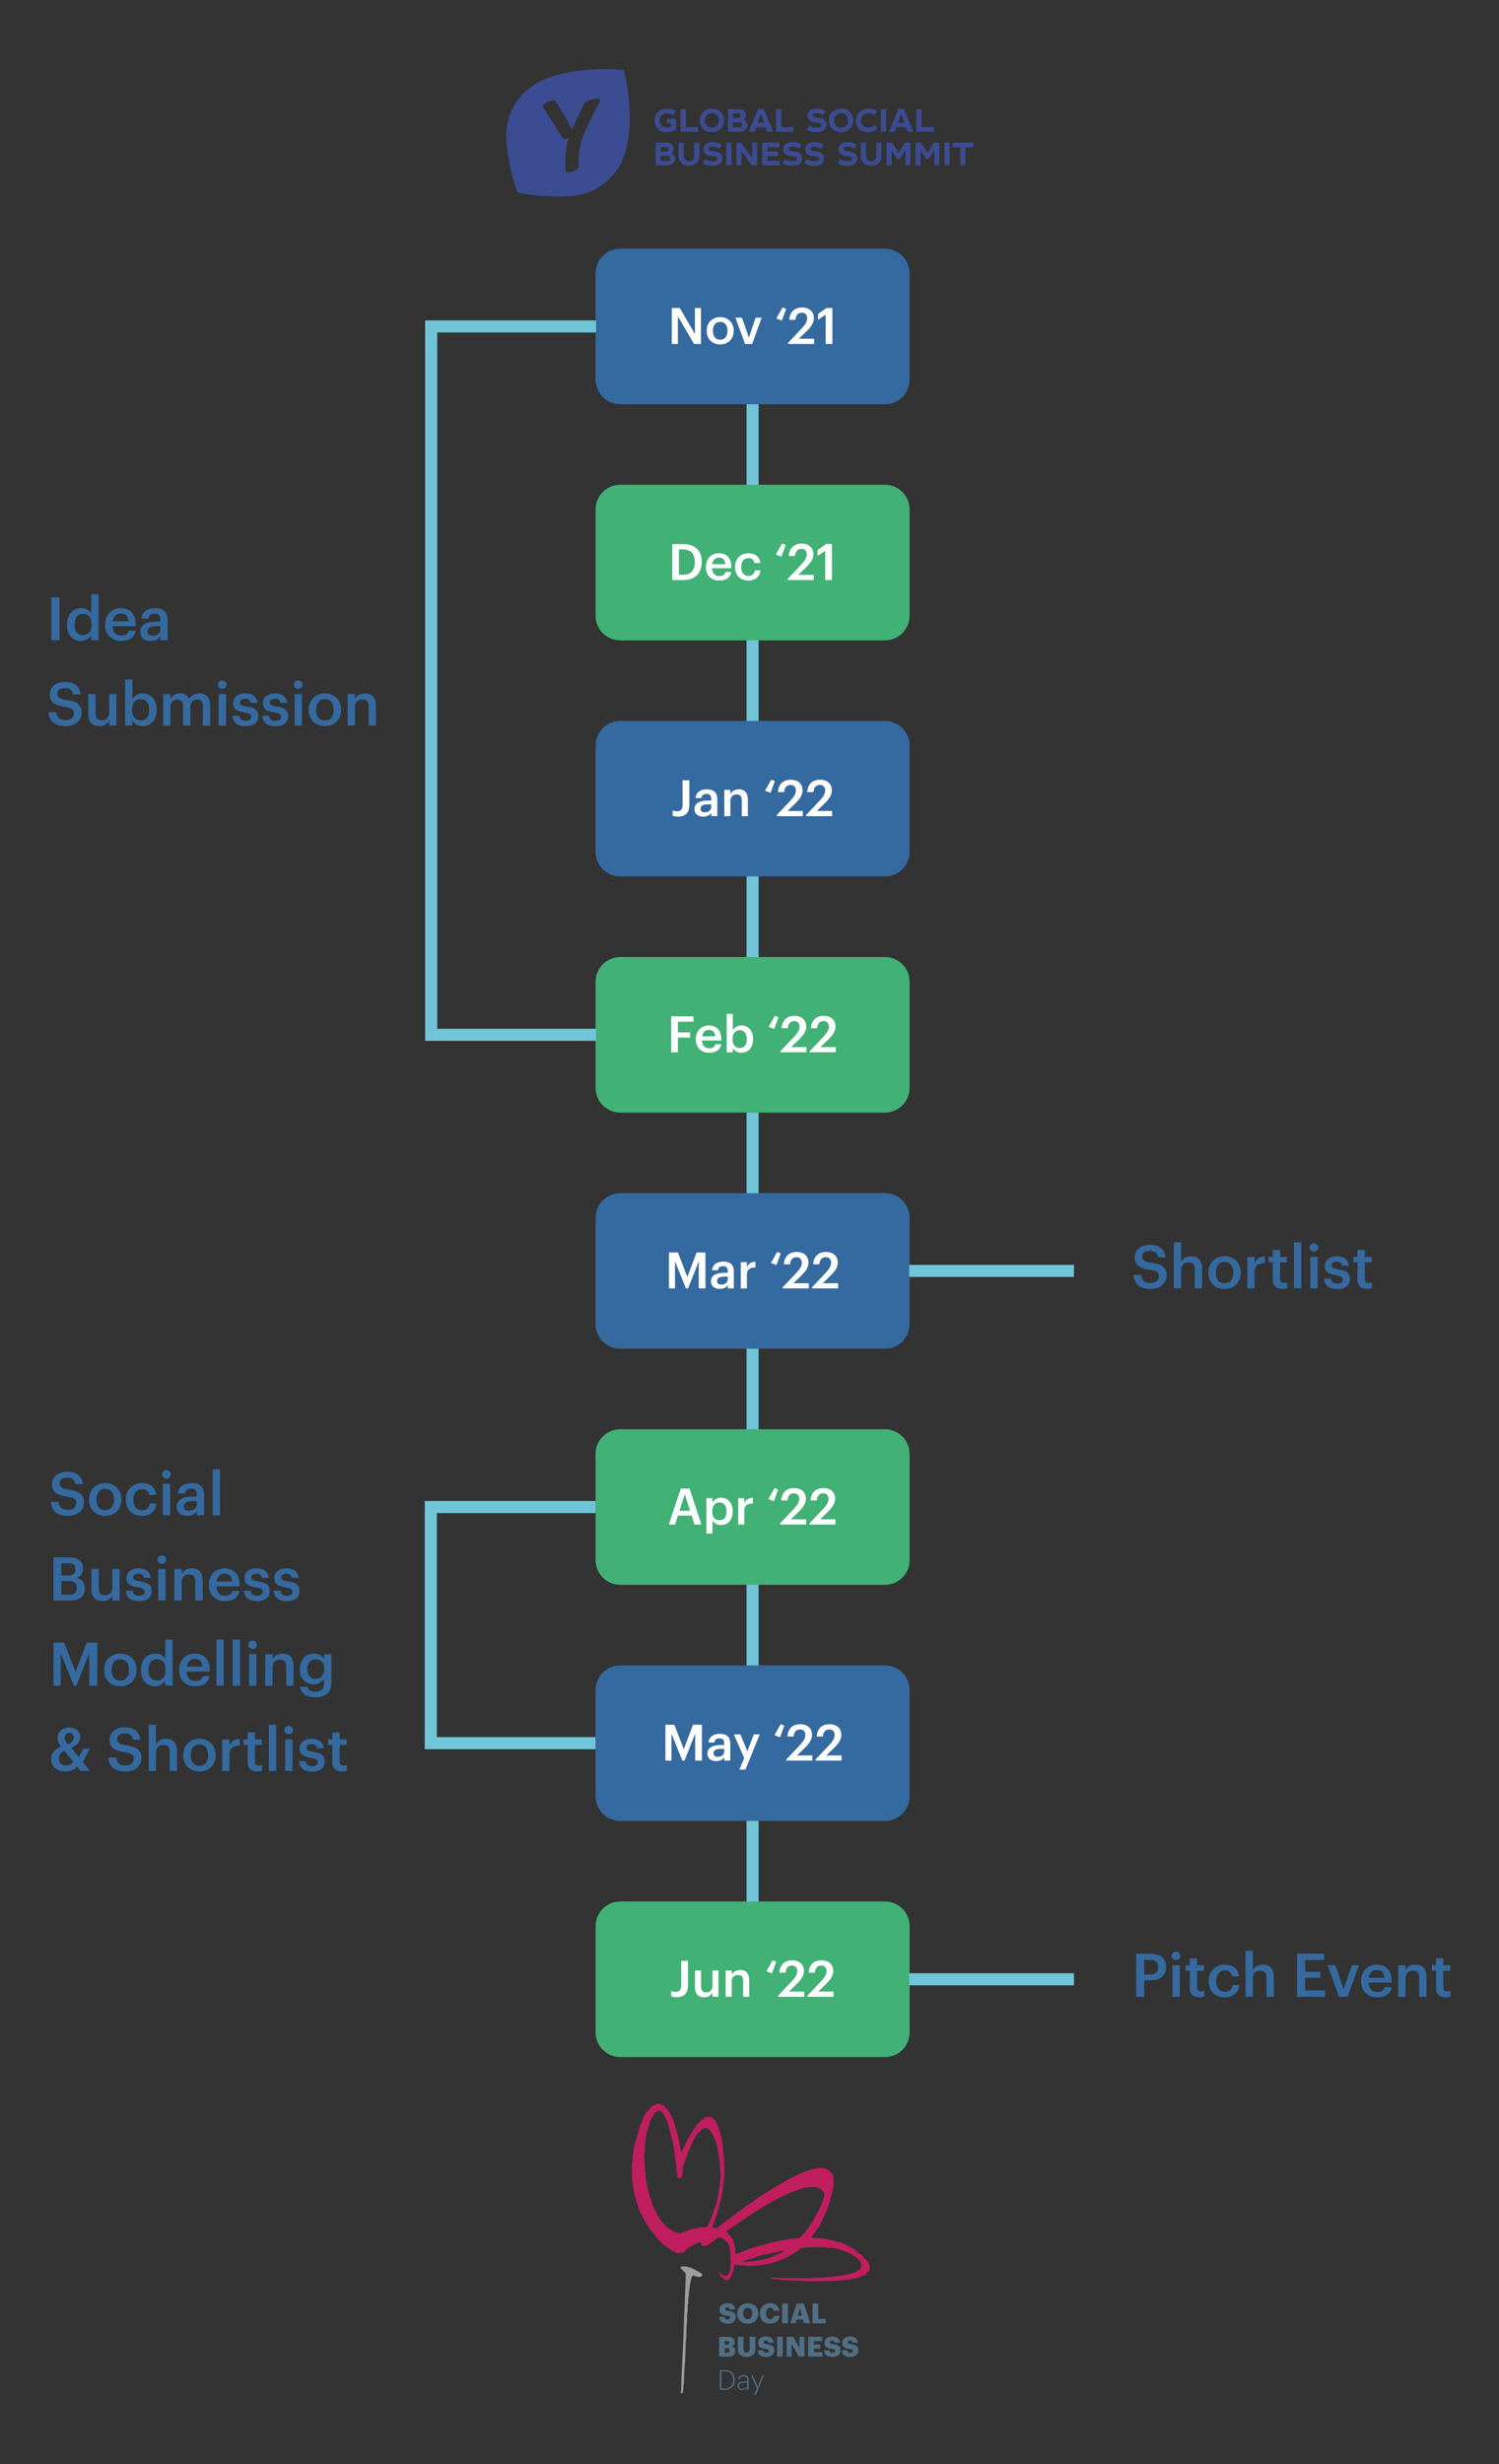 <?xml version="1.0" encoding="utf-8"?>
<!-- Generator: Adobe Illustrator 26.0.1, SVG Export Plug-In . SVG Version: 6.00 Build 0)  -->
<svg version="1.1" id="Layer_1" xmlns="http://www.w3.org/2000/svg" xmlns:xlink="http://www.w3.org/1999/xlink" x="0px" y="0px"
	 viewBox="0 0 883.88 1452.76" style="enable-background:new 0 0 883.88 1452.76;" xml:space="preserve">
<rect x="0" y="0" width="883.88" height="1452.76" fill="#333333" stroke="none"/>
<style type="text/css">
	.st0{fill:#F16145;}
	.st1{fill:#FFC35A;}
	.st2{enable-background:new    ;}
	.st3{fill:#FFFFFF;}
	.st4{fill:#373737;}
	.st5{fill:none;stroke:#F16145;stroke-width:5.146;}
	.st6{fill:#404040;}
	.st7{fill:#506F85;}
	.st8{fill:#9E9D9E;}
	.st9{fill:#C11E60;}
	.st10{fill:#3B4C93;}
	.st11{fill:none;stroke:#70C5D9;stroke-width:8.889;stroke-miterlimit:10;}
	.st12{fill:#356AA0;}
	.st13{fill:#41B175;}
	.st14{fill:none;stroke:#70C5D9;stroke-width:7.124;stroke-miterlimit:10;}
</style>
<g>
	<line class="st14" x1="443.76" y1="186.43" x2="443.76" y2="1177.28"/>
	<g>
		<g>
			<path class="st12" d="M521.78,238.34H365.75c-8.05,0-14.57-6.53-14.57-14.57v-62.59c0-8.05,6.53-14.57,14.57-14.57h156.03
				c8.05,0,14.57,6.53,14.57,14.57v62.59C536.35,231.81,529.83,238.34,521.78,238.34z"/>
			<g>
				<path class="st3" d="M396.12,181.6h4.71l8.92,15.32V181.6h3.59v21.19h-4.09l-9.54-16.24v16.24h-3.59V181.6z"/>
				<path class="st3" d="M416.71,195.2v-0.24c0-4.8,3.41-8,7.97-8c4.53,0,7.94,3.17,7.94,7.91v0.24c0,4.83-3.41,7.97-7.97,7.97
					S416.71,199.91,416.71,195.2z M428.95,195.14v-0.21c0-3.2-1.6-5.16-4.27-5.16s-4.3,1.93-4.3,5.13v0.24
					c0,3.17,1.57,5.16,4.3,5.16C427.35,200.3,428.95,198.31,428.95,195.14z"/>
				<path class="st3" d="M433.66,187.29h3.85l4.06,11.82l4-11.82h3.53l-5.6,15.5h-4.18L433.66,187.29z"/>
				<path class="st3" d="M457.75,187.76l3.7-6.52l2.1,0.92l-2.55,6.87L457.75,187.76z"/>
				<path class="st3" d="M464.74,202.07l8-8.45c2.02-2.13,3.23-4,3.23-6.02c0-1.99-1.13-3.23-3.17-3.23c-2.1,0-3.44,1.21-3.79,4.21
					h-3.62c0.27-4.62,3.05-7.29,7.53-7.29c4.39,0,6.99,2.52,6.99,6.25c0,2.76-1.63,5.16-4.15,7.59l-4.71,4.59h9.01v3.05h-15.32
					V202.07z"/>
				<path class="st3" d="M486.84,185.51l-4.47,3.05v-3.47l4.92-3.5h3.53v21.19h-3.97V185.51z"/>
			</g>
		</g>
		<g>
			<path class="st13" d="M521.78,377.55H365.75c-8.05,0-14.57-6.53-14.57-14.57v-62.59c0-8.05,6.53-14.57,14.57-14.57h156.03
				c8.05,0,14.57,6.53,14.57,14.57v62.59C536.35,371.02,529.83,377.55,521.78,377.55z"/>
			<g>
				<path class="st3" d="M396.4,320.81h6.43c7.38,0,10.96,4.21,10.96,10.37v0.27c0,6.16-3.58,10.55-11.02,10.55h-6.37V320.81z
					 M402.66,338.89c4.74,0,7.02-2.73,7.02-7.41v-0.24c0-4.56-2.07-7.32-7.05-7.32h-2.28v14.96H402.66z"/>
				<path class="st3" d="M416.22,334.41v-0.24c0-4.8,3.29-8,7.71-8c3.85,0,7.32,2.28,7.32,7.82v1.04H419.9
					c0.12,2.93,1.6,4.59,4.27,4.59c2.16,0,3.29-0.86,3.56-2.37h3.47c-0.5,3.26-3.14,5.04-7.11,5.04
					C419.51,342.29,416.22,339.3,416.22,334.41z M427.69,332.63c-0.18-2.67-1.54-3.85-3.76-3.85c-2.16,0-3.62,1.45-3.97,3.85H427.69
					z"/>
				<path class="st3" d="M433.41,334.44v-0.24c0-4.92,3.5-8.03,7.82-8.03c3.44,0,6.67,1.54,7.08,5.81h-3.47
					c-0.3-2.07-1.66-2.93-3.56-2.93c-2.46,0-4.21,1.9-4.21,5.1v0.24c0,3.38,1.66,5.16,4.3,5.16c1.9,0,3.53-1.13,3.73-3.32h3.29
					c-0.27,3.56-2.96,6.07-7.17,6.07C436.79,342.29,433.41,339.39,433.41,334.44z"/>
				<path class="st3" d="M457.47,326.97l3.7-6.52l2.1,0.92l-2.55,6.87L457.47,326.97z"/>
				<path class="st3" d="M464.46,341.29l8-8.45c2.02-2.13,3.23-4,3.23-6.02c0-1.99-1.13-3.23-3.17-3.23c-2.1,0-3.44,1.21-3.79,4.21
					h-3.62c0.27-4.62,3.05-7.29,7.53-7.29c4.39,0,6.99,2.52,6.99,6.25c0,2.76-1.63,5.16-4.15,7.59l-4.71,4.59h9.01V342h-15.32
					V341.29z"/>
				<path class="st3" d="M486.56,324.72l-4.47,3.05v-3.47l4.92-3.5h3.53V342h-3.97V324.72z"/>
			</g>
		</g>
		<g>
			<path class="st12" d="M521.78,516.76H365.75c-8.05,0-14.57-6.53-14.57-14.57V439.6c0-8.05,6.53-14.57,14.57-14.57h156.03
				c8.05,0,14.57,6.53,14.57,14.57v62.59C536.35,510.24,529.83,516.76,521.78,516.76z"/>
			<g>
				<path class="st3" d="M396.58,480.86v-3.08c0.74,0.3,1.48,0.53,2.73,0.53c1.93,0,3.17-1.01,3.17-3.62v-14.67h3.97v14.76
					c0,4.59-2.64,6.7-6.55,6.7C398.15,481.48,397.26,481.21,396.58,480.86z"/>
				<path class="st3" d="M409.5,476.91c0-3.62,3.5-4.92,7.94-4.92h1.93v-0.8c0-2.07-0.71-3.11-2.81-3.11
					c-1.87,0-2.79,0.89-2.96,2.43h-3.47c0.3-3.62,3.17-5.13,6.64-5.13s6.19,1.42,6.19,5.66v10.16h-3.53v-1.9
					c-1.01,1.33-2.37,2.19-4.74,2.19C411.84,481.51,409.5,480.14,409.5,476.91z M419.37,475.79v-1.54h-1.84
					c-2.73,0-4.47,0.62-4.47,2.52c0,1.3,0.71,2.16,2.49,2.16C417.74,478.93,419.37,477.77,419.37,475.79z"/>
				<path class="st3" d="M427.07,465.71h3.59v2.46c0.74-1.51,2.46-2.79,5.01-2.79c3.11,0,5.3,1.81,5.3,6.08v9.75h-3.58v-9.42
					c0-2.34-0.95-3.41-3.08-3.41c-2.02,0-3.64,1.25-3.64,3.7v9.13h-3.59V465.71z"/>
				<path class="st3" d="M451.07,466.19l3.71-6.52l2.1,0.92l-2.55,6.87L451.07,466.19z"/>
				<path class="st3" d="M458.06,480.5l8-8.45c2.01-2.13,3.23-4,3.23-6.02c0-1.99-1.13-3.23-3.17-3.23c-2.1,0-3.44,1.21-3.79,4.21
					h-3.62c0.27-4.62,3.05-7.29,7.53-7.29c4.38,0,6.99,2.52,6.99,6.25c0,2.76-1.63,5.16-4.15,7.59l-4.71,4.59h9.01v3.05h-15.32
					V480.5z"/>
				<path class="st3" d="M475.33,480.5l8-8.45c2.01-2.13,3.23-4,3.23-6.02c0-1.99-1.13-3.23-3.17-3.23c-2.1,0-3.44,1.21-3.79,4.21
					h-3.62c0.27-4.62,3.05-7.29,7.53-7.29c4.38,0,6.99,2.52,6.99,6.25c0,2.76-1.63,5.16-4.15,7.59l-4.71,4.59h9.01v3.05h-15.32
					V480.5z"/>
			</g>
		</g>
		<g>
			<path class="st13" d="M521.78,655.98H365.75c-8.05,0-14.57-6.53-14.57-14.57v-62.59c0-8.05,6.53-14.57,14.57-14.57h156.03
				c8.05,0,14.57,6.53,14.57,14.57v62.59C536.35,649.45,529.83,655.98,521.78,655.98z"/>
			<g>
				<path class="st3" d="M395.78,599.24h13.13v3.14h-9.19v6.31h7.23v3.05h-7.23v8.68h-3.94V599.24z"/>
				<path class="st3" d="M410.27,612.84v-0.24c0-4.8,3.29-8,7.71-8c3.85,0,7.32,2.28,7.32,7.82v1.04h-11.35
					c0.12,2.93,1.6,4.59,4.27,4.59c2.16,0,3.29-0.86,3.56-2.37h3.47c-0.5,3.26-3.14,5.04-7.11,5.04
					C413.56,620.72,410.27,617.73,410.27,612.84z M421.74,611.06c-0.18-2.67-1.54-3.85-3.76-3.85c-2.16,0-3.62,1.45-3.97,3.85
					H421.74z"/>
				<path class="st3" d="M432.08,617.94v2.49h-3.59v-22.67h3.59v9.66c0.86-1.48,2.79-2.82,5.07-2.82c3.88,0,6.88,2.88,6.88,7.88
					v0.24c0,4.98-2.88,8-6.88,8C434.69,620.72,432.91,619.51,432.08,617.94z M440.35,612.78v-0.24c0-3.44-1.78-5.13-4.12-5.13
					c-2.49,0-4.27,1.69-4.27,5.13v0.24c0,3.47,1.69,5.1,4.3,5.1C438.89,617.88,440.35,616.1,440.35,612.78z"/>
				<path class="st3" d="M453.23,605.4l3.7-6.52l2.1,0.92l-2.55,6.87L453.23,605.4z"/>
				<path class="st3" d="M460.22,619.71l8-8.45c2.02-2.13,3.23-4,3.23-6.02c0-1.99-1.13-3.23-3.17-3.23c-2.1,0-3.44,1.21-3.79,4.21
					h-3.62c0.27-4.62,3.05-7.29,7.53-7.29c4.39,0,6.99,2.52,6.99,6.25c0,2.76-1.63,5.16-4.15,7.59l-4.71,4.59h9.01v3.05h-15.32
					V619.71z"/>
				<path class="st3" d="M477.5,619.71l8-8.45c2.02-2.13,3.23-4,3.23-6.02c0-1.99-1.13-3.23-3.17-3.23c-2.1,0-3.44,1.21-3.79,4.21
					h-3.62c0.27-4.62,3.05-7.29,7.53-7.29c4.39,0,6.99,2.52,6.99,6.25c0,2.76-1.63,5.16-4.15,7.59l-4.71,4.59h9.01v3.05H477.5
					V619.71z"/>
			</g>
		</g>
		<g>
			<path class="st12" d="M521.78,795.19H365.75c-8.05,0-14.57-6.53-14.57-14.57v-62.59c0-8.05,6.53-14.57,14.57-14.57h156.03
				c8.05,0,14.57,6.53,14.57,14.57v62.59C536.35,788.66,529.83,795.19,521.78,795.19z"/>
			<g>
				<path class="st3" d="M394.45,738.45h5.27l5.57,14.46l5.45-14.46h5.22v21.19h-3.94v-16l-6.31,16h-1.27l-6.43-16v16h-3.56V738.45z
					"/>
				<path class="st3" d="M419.25,755.34c0-3.62,3.5-4.92,7.94-4.92h1.93v-0.8c0-2.07-0.71-3.11-2.82-3.11
					c-1.87,0-2.79,0.89-2.96,2.43h-3.47c0.3-3.62,3.17-5.13,6.64-5.13s6.19,1.42,6.19,5.66v10.16h-3.53v-1.9
					c-1.01,1.33-2.37,2.19-4.74,2.19C421.59,759.93,419.25,758.57,419.25,755.34z M429.12,754.22v-1.54h-1.84
					c-2.73,0-4.47,0.62-4.47,2.52c0,1.3,0.71,2.16,2.49,2.16C427.49,757.36,429.12,756.2,429.12,754.22z"/>
				<path class="st3" d="M436.82,744.14h3.58v2.9c0.98-1.96,2.43-3.11,5.04-3.14v3.35c-3.14,0.03-5.04,1.04-5.04,4.33v8.06h-3.58
					V744.14z"/>
				<path class="st3" d="M454.57,744.61l3.7-6.52l2.1,0.92l-2.55,6.87L454.57,744.61z"/>
				<path class="st3" d="M461.56,758.93l8-8.45c2.01-2.13,3.23-4,3.23-6.02c0-1.99-1.13-3.23-3.17-3.23c-2.1,0-3.44,1.21-3.79,4.21
					h-3.62c0.27-4.62,3.05-7.29,7.53-7.29c4.39,0,6.99,2.52,6.99,6.25c0,2.76-1.63,5.16-4.15,7.59l-4.71,4.59h9.01v3.05h-15.32
					V758.93z"/>
				<path class="st3" d="M478.83,758.93l8-8.45c2.01-2.13,3.23-4,3.23-6.02c0-1.99-1.13-3.23-3.17-3.23c-2.1,0-3.44,1.21-3.79,4.21
					h-3.62c0.27-4.62,3.05-7.29,7.53-7.29c4.39,0,6.99,2.52,6.99,6.25c0,2.76-1.63,5.16-4.15,7.59l-4.71,4.59h9.01v3.05h-15.32
					V758.93z"/>
			</g>
		</g>
		<g>
			<path class="st13" d="M521.78,934.4H365.75c-8.05,0-14.57-6.53-14.57-14.57v-62.59c0-8.05,6.53-14.57,14.57-14.57h156.03
				c8.05,0,14.57,6.53,14.57,14.57v62.59C536.35,927.88,529.83,934.4,521.78,934.4z"/>
			<g>
				<path class="st3" d="M401.44,877.66h5.16l6.99,21.19h-4.09l-1.69-5.25h-8.09l-1.66,5.25h-3.71L401.44,877.66z M400.64,890.73
					h6.25l-3.11-9.84L400.64,890.73z"/>
				<path class="st3" d="M416.52,883.35h3.58v2.49c0.86-1.48,2.79-2.82,5.07-2.82c3.88,0,6.88,2.88,6.88,7.88v0.24
					c0,4.98-2.88,8-6.88,8c-2.46,0-4.24-1.21-5.07-2.73v7.73h-3.58V883.35z M428.37,891.21v-0.24c0-3.44-1.78-5.13-4.12-5.13
					c-2.49,0-4.27,1.69-4.27,5.13v0.24c0,3.47,1.69,5.1,4.3,5.1C426.92,896.3,428.37,894.53,428.37,891.21z"/>
				<path class="st3" d="M435.28,883.35h3.59v2.9c0.98-1.96,2.43-3.11,5.04-3.14v3.35c-3.14,0.03-5.04,1.04-5.04,4.33v8.06h-3.59
					V883.35z"/>
				<path class="st3" d="M453.03,883.83l3.7-6.52l2.11,0.92l-2.55,6.87L453.03,883.83z"/>
				<path class="st3" d="M460.02,898.14l8-8.45c2.01-2.13,3.23-4,3.23-6.02c0-1.99-1.12-3.23-3.17-3.23c-2.1,0-3.44,1.21-3.79,4.21
					h-3.62c0.27-4.62,3.05-7.29,7.53-7.29c4.38,0,6.99,2.52,6.99,6.25c0,2.76-1.63,5.16-4.15,7.59l-4.71,4.59h9.01v3.05h-15.32
					V898.14z"/>
				<path class="st3" d="M477.29,898.14l8-8.45c2.02-2.13,3.23-4,3.23-6.02c0-1.99-1.13-3.23-3.17-3.23c-2.11,0-3.44,1.21-3.79,4.21
					h-3.62c0.27-4.62,3.05-7.29,7.53-7.29c4.39,0,6.99,2.52,6.99,6.25c0,2.76-1.63,5.16-4.15,7.59l-4.71,4.59h9.01v3.05h-15.32
					V898.14z"/>
			</g>
		</g>
		<g>
			<path class="st12" d="M521.78,1073.62H365.75c-8.05,0-14.57-6.53-14.57-14.57v-62.59c0-8.05,6.53-14.57,14.57-14.57h156.03
				c8.05,0,14.57,6.53,14.57,14.57v62.59C536.35,1067.09,529.83,1073.62,521.78,1073.62z"/>
			<g>
				<path class="st3" d="M392.36,1016.88h5.27l5.57,14.46l5.45-14.46h5.22v21.19h-3.94v-16l-6.31,16h-1.27l-6.43-16v16h-3.56
					V1016.88z"/>
				<path class="st3" d="M417.16,1033.77c0-3.62,3.5-4.92,7.94-4.92h1.93v-0.8c0-2.07-0.71-3.11-2.82-3.11
					c-1.87,0-2.79,0.89-2.96,2.43h-3.47c0.3-3.62,3.17-5.13,6.64-5.13s6.19,1.42,6.19,5.66v10.16h-3.53v-1.9
					c-1.01,1.33-2.37,2.19-4.74,2.19C419.5,1038.36,417.16,1037,417.16,1033.77z M427.03,1032.64v-1.54h-1.84
					c-2.73,0-4.47,0.62-4.47,2.52c0,1.3,0.71,2.16,2.49,2.16C425.4,1035.78,427.03,1034.63,427.03,1032.64z"/>
				<path class="st3" d="M438.82,1036.49l-6.13-13.93h3.88l4.12,9.99l3.79-9.99h3.5l-8.45,20.8H436L438.82,1036.49z"/>
				<path class="st3" d="M456.66,1023.04l3.7-6.52l2.1,0.92l-2.55,6.87L456.66,1023.04z"/>
				<path class="st3" d="M463.65,1037.35l8-8.45c2.01-2.13,3.23-4,3.23-6.02c0-1.99-1.13-3.23-3.17-3.23c-2.1,0-3.44,1.21-3.79,4.21
					h-3.62c0.27-4.62,3.05-7.29,7.53-7.29c4.39,0,6.99,2.52,6.99,6.25c0,2.76-1.63,5.16-4.15,7.59l-4.71,4.59h9.01v3.05h-15.32
					V1037.35z"/>
				<path class="st3" d="M480.92,1037.35l8-8.45c2.01-2.13,3.23-4,3.23-6.02c0-1.99-1.13-3.23-3.17-3.23c-2.1,0-3.44,1.21-3.79,4.21
					h-3.62c0.27-4.62,3.05-7.29,7.53-7.29c4.39,0,6.99,2.52,6.99,6.25c0,2.76-1.63,5.16-4.15,7.59l-4.71,4.59h9.01v3.05h-15.32
					V1037.35z"/>
			</g>
		</g>
		<g>
			<path class="st13" d="M521.78,1212.83H365.75c-8.05,0-14.57-6.53-14.57-14.57v-62.59c0-8.05,6.53-14.57,14.57-14.57h156.03
				c8.05,0,14.57,6.53,14.57,14.57v62.59C536.35,1206.3,529.83,1212.83,521.78,1212.83z"/>
			<g>
				<path class="st3" d="M395.77,1176.92v-3.08c0.74,0.3,1.48,0.53,2.73,0.53c1.93,0,3.17-1.01,3.17-3.62v-14.67h3.97v14.76
					c0,4.59-2.64,6.7-6.55,6.7C397.34,1177.55,396.45,1177.28,395.77,1176.92z"/>
				<path class="st3" d="M409.81,1171.71v-9.93h3.59v9.51c0,2.34,0.98,3.41,3.05,3.41c1.93,0,3.62-1.24,3.62-3.7v-9.22h3.59v15.5
					h-3.59v-2.43c-0.77,1.51-2.4,2.73-4.92,2.73C412.09,1177.57,409.81,1175.83,409.81,1171.71z"/>
				<path class="st3" d="M427.89,1161.78h3.58v2.46c0.74-1.51,2.46-2.79,5.01-2.79c3.11,0,5.3,1.81,5.3,6.08v9.75h-3.59v-9.42
					c0-2.34-0.95-3.41-3.08-3.41c-2.02,0-3.65,1.25-3.65,3.7v9.13h-3.58V1161.78z"/>
				<path class="st3" d="M451.89,1162.26l3.7-6.52l2.1,0.92l-2.55,6.87L451.89,1162.26z"/>
				<path class="st3" d="M458.88,1176.57l8-8.45c2.01-2.13,3.23-4,3.23-6.02c0-1.99-1.13-3.23-3.17-3.23c-2.1,0-3.44,1.21-3.79,4.21
					h-3.62c0.27-4.62,3.05-7.29,7.53-7.29c4.39,0,6.99,2.52,6.99,6.25c0,2.76-1.63,5.16-4.15,7.59l-4.71,4.59h9.01v3.05h-15.32
					V1176.57z"/>
				<path class="st3" d="M476.15,1176.57l8-8.45c2.01-2.13,3.23-4,3.23-6.02c0-1.99-1.13-3.23-3.17-3.23c-2.1,0-3.44,1.21-3.79,4.21
					h-3.62c0.27-4.62,3.05-7.29,7.53-7.29c4.39,0,6.99,2.52,6.99,6.25c0,2.76-1.63,5.16-4.15,7.59l-4.71,4.59h9.01v3.05h-15.32
					V1176.57z"/>
			</g>
		</g>
	</g>
	<g>
		<path class="st12" d="M30.32,352.13h4.76v25.42h-4.76V352.13z"/>
		<path class="st12" d="M39.53,368.55v-0.28c0-5.94,3.52-9.71,8.36-9.71c3.02,0,4.91,1.39,5.94,3.24v-11.45h4.3v27.2h-4.3v-3.13
			c-1,1.85-3.38,3.48-6.12,3.48C43.05,377.9,39.53,374.6,39.53,368.55z M53.97,368.34v-0.28c0-4.09-1.88-6.12-5.01-6.12
			c-3.16,0-5.01,2.2-5.01,6.22v0.28c0,4.09,2.06,6.04,4.83,6.04C51.76,374.49,53.97,372.5,53.97,368.34z"/>
		<path class="st12" d="M62,368.45v-0.28c0-5.76,3.95-9.6,9.24-9.6c4.62,0,8.78,2.74,8.78,9.39v1.25H66.41
			c0.14,3.52,1.92,5.51,5.12,5.51c2.59,0,3.95-1.03,4.27-2.84h4.16c-0.6,3.91-3.77,6.04-8.53,6.04C65.95,377.9,62,374.31,62,368.45z
			 M75.76,366.31c-0.21-3.2-1.85-4.62-4.52-4.62c-2.59,0-4.34,1.74-4.76,4.62H75.76z"/>
		<path class="st12" d="M82.69,372.39c0-4.34,4.2-5.9,9.53-5.9h2.31v-0.96c0-2.49-0.85-3.73-3.38-3.73c-2.24,0-3.34,1.07-3.56,2.92
			h-4.16c0.36-4.34,3.8-6.15,7.96-6.15c4.16,0,7.43,1.71,7.43,6.79v12.19H94.6v-2.28c-1.21,1.6-2.84,2.63-5.69,2.63
			C85.5,377.9,82.69,376.27,82.69,372.39z M94.53,371.04v-1.85h-2.2c-3.27,0-5.37,0.75-5.37,3.02c0,1.56,0.85,2.6,2.99,2.6
			C92.58,374.81,94.53,373.43,94.53,371.04z"/>
		<path class="st12" d="M28.62,419.9h4.55c0.32,2.56,1.35,4.69,5.65,4.69c2.81,0,4.8-1.56,4.8-3.91s-1.17-3.24-5.3-3.91
			c-6.08-0.82-8.96-2.67-8.96-7.43c0-4.16,3.55-7.29,8.85-7.29c5.47,0,8.75,2.49,9.24,7.36h-4.34c-0.46-2.67-1.99-3.8-4.91-3.8
			c-2.88,0-4.37,1.39-4.37,3.34c0,2.06,0.85,3.09,5.26,3.73c5.97,0.82,9.07,2.52,9.07,7.61c0,4.41-3.73,7.86-9.35,7.86
			C31.89,428.15,28.97,424.7,28.62,419.9z"/>
		<path class="st12" d="M52.05,421.11V409.2h4.3v11.41c0,2.81,1.17,4.09,3.66,4.09c2.31,0,4.34-1.49,4.34-4.44V409.2h4.3v18.59h-4.3
			v-2.92c-0.92,1.81-2.88,3.27-5.9,3.27C54.79,428.15,52.05,426.05,52.05,421.11z"/>
		<path class="st12" d="M78.04,424.81v2.99h-4.3v-27.2h4.3v11.59c1.03-1.78,3.34-3.38,6.08-3.38c4.66,0,8.25,3.45,8.25,9.46v0.28
			c0,5.97-3.45,9.6-8.25,9.6C81.17,428.15,79.03,426.69,78.04,424.81z M87.96,418.62v-0.28c0-4.12-2.13-6.15-4.94-6.15
			c-2.99,0-5.12,2.03-5.12,6.15v0.28c0,4.16,2.03,6.12,5.15,6.12C86.22,424.74,87.96,422.6,87.96,418.62z"/>
		<path class="st12" d="M96.24,409.2h4.3v2.84c0.89-1.74,2.92-3.24,5.65-3.24c2.42,0,4.34,1.03,5.26,3.34
			c1.42-2.31,3.98-3.34,6.29-3.34c3.41,0,6.19,2.1,6.19,7.22v11.77h-4.3v-11.48c0-2.74-1.17-3.91-3.31-3.91
			c-2.13,0-4.09,1.42-4.09,4.27v11.13h-4.3v-11.48c0-2.74-1.21-3.91-3.31-3.91c-2.13,0-4.09,1.42-4.09,4.27v11.13h-4.3V409.2z"/>
		<path class="st12" d="M128.53,403.69c0-1.42,1.14-2.49,2.56-2.49c1.42,0,2.56,1.07,2.56,2.49c0,1.39-1.14,2.45-2.56,2.45
			C129.66,406.14,128.53,405.07,128.53,403.69z M128.99,409.2h4.3v18.59h-4.3V409.2z"/>
		<path class="st12" d="M137.09,422h4.05c0.21,1.88,1.17,2.99,3.7,2.99c2.31,0,3.34-0.82,3.34-2.38c0-1.53-1.25-2.1-3.98-2.56
			c-4.91-0.78-6.72-2.17-6.72-5.65c0-3.73,3.48-5.58,6.97-5.58c3.8,0,6.83,1.42,7.29,5.62h-3.98c-0.36-1.71-1.32-2.49-3.31-2.49
			c-1.85,0-2.95,0.89-2.95,2.2c0,1.35,0.89,1.88,3.84,2.38c4.37,0.68,6.97,1.74,6.97,5.69c0,3.77-2.67,5.94-7.43,5.94
			C140.08,428.15,137.27,425.94,137.09,422z"/>
		<path class="st12" d="M154.66,422h4.05c0.21,1.88,1.17,2.99,3.7,2.99c2.31,0,3.34-0.82,3.34-2.38c0-1.53-1.25-2.1-3.98-2.56
			c-4.91-0.78-6.72-2.17-6.72-5.65c0-3.73,3.48-5.58,6.97-5.58c3.8,0,6.83,1.42,7.29,5.62h-3.98c-0.36-1.71-1.32-2.49-3.31-2.49
			c-1.85,0-2.95,0.89-2.95,2.2c0,1.35,0.89,1.88,3.84,2.38c4.37,0.68,6.97,1.74,6.97,5.69c0,3.77-2.67,5.94-7.43,5.94
			C157.64,428.15,154.84,425.94,154.66,422z"/>
		<path class="st12" d="M173.29,403.69c0-1.42,1.14-2.49,2.56-2.49s2.56,1.07,2.56,2.49c0,1.39-1.14,2.45-2.56,2.45
			S173.29,405.07,173.29,403.69z M173.75,409.2h4.3v18.59h-4.3V409.2z"/>
		<path class="st12" d="M182.03,418.69v-0.28c0-5.76,4.09-9.6,9.56-9.6c5.44,0,9.53,3.8,9.53,9.49v0.28c0,5.79-4.09,9.56-9.56,9.56
			C186.09,428.15,182.03,424.35,182.03,418.69z M196.72,418.62v-0.25c0-3.84-1.92-6.19-5.12-6.19c-3.2,0-5.16,2.31-5.16,6.15v0.28
			c0,3.8,1.88,6.19,5.16,6.19C194.8,424.81,196.72,422.43,196.72,418.62z"/>
		<path class="st12" d="M205,409.2h4.3v2.95c0.89-1.81,2.95-3.34,6.01-3.34c3.73,0,6.36,2.17,6.36,7.29v11.7h-4.3v-11.31
			c0-2.81-1.14-4.09-3.7-4.09c-2.42,0-4.37,1.49-4.37,4.44v10.95H205V409.2z"/>
	</g>
	<path id="Path_1004_00000116227693135751010010000010715367984873786292_" class="st14" d="M351.43,192.47l-97.17,0l0,417.64h97.17
		"/>
	<path id="Path_1004_00000104685521396703027390000008820043260833868721_" class="st14" d="M351.18,888.53h-97.17l0,139.21h97.17"
		/>
	<line class="st14" x1="536.1" y1="749.32" x2="633.27" y2="749.32"/>
	<line class="st14" x1="536.1" y1="1166.96" x2="633.27" y2="1166.96"/>
	<g>
		<path class="st12" d="M668.36,751.75h4.55c0.32,2.56,1.35,4.69,5.65,4.69c2.81,0,4.8-1.56,4.8-3.91s-1.17-3.24-5.3-3.91
			c-6.08-0.82-8.96-2.67-8.96-7.43c0-4.16,3.55-7.29,8.85-7.29c5.48,0,8.75,2.49,9.24,7.36h-4.34c-0.46-2.67-1.99-3.8-4.91-3.8
			c-2.88,0-4.37,1.39-4.37,3.34c0,2.06,0.85,3.09,5.26,3.73c5.97,0.82,9.07,2.52,9.07,7.61c0,4.41-3.73,7.86-9.35,7.86
			C671.63,759.99,668.71,756.55,668.36,751.75z"/>
		<path class="st12" d="M692.14,732.44h4.3v11.55c0.89-1.81,2.95-3.34,6.01-3.34c3.73,0,6.36,2.17,6.36,7.29v11.7h-4.3v-11.31
			c0-2.81-1.14-4.09-3.7-4.09c-2.42,0-4.37,1.49-4.37,4.44v10.95h-4.3V732.44z"/>
		<path class="st12" d="M712.52,750.54v-0.28c0-5.76,4.09-9.6,9.56-9.6c5.44,0,9.53,3.8,9.53,9.49v0.28c0,5.79-4.09,9.56-9.56,9.56
			C716.57,759.99,712.52,756.19,712.52,750.54z M727.2,750.47v-0.25c0-3.84-1.92-6.19-5.12-6.19s-5.16,2.31-5.16,6.15v0.28
			c0,3.8,1.88,6.19,5.16,6.19C725.28,756.65,727.2,754.27,727.2,750.47z"/>
		<path class="st12" d="M735.48,741.04h4.3v3.48c1.17-2.35,2.92-3.73,6.04-3.77v4.02c-3.77,0.04-6.04,1.24-6.04,5.19v9.67h-4.3
			V741.04z"/>
		<path class="st12" d="M750.49,754.45v-10.17H748v-3.23h2.49v-4.09h4.3v4.09h4.09v3.23h-4.09v9.78c0,1.64,0.78,2.38,2.13,2.38
			c0.85,0,1.49-0.11,2.1-0.36v3.41c-0.68,0.25-1.6,0.46-2.91,0.46C752.41,759.96,750.49,757.97,750.49,754.45z"/>
		<path class="st12" d="M763,732.44h4.3v27.2H763V732.44z"/>
		<path class="st12" d="M772.17,735.53c0-1.42,1.14-2.49,2.56-2.49s2.56,1.07,2.56,2.49c0,1.39-1.14,2.45-2.56,2.45
			S772.17,736.92,772.17,735.53z M772.64,741.04h4.3v18.59h-4.3V741.04z"/>
		<path class="st12" d="M780.74,753.84h4.05c0.21,1.88,1.17,2.99,3.7,2.99c2.31,0,3.34-0.82,3.34-2.38c0-1.53-1.24-2.1-3.98-2.56
			c-4.91-0.78-6.72-2.17-6.72-5.65c0-3.73,3.48-5.58,6.97-5.58c3.8,0,6.83,1.42,7.29,5.62h-3.98c-0.36-1.71-1.31-2.49-3.31-2.49
			c-1.85,0-2.95,0.89-2.95,2.2c0,1.35,0.89,1.88,3.84,2.38c4.37,0.68,6.97,1.74,6.97,5.69c0,3.77-2.67,5.94-7.43,5.94
			C783.73,759.99,780.92,757.79,780.74,753.84z"/>
		<path class="st12" d="M800.44,754.45v-10.17h-2.49v-3.23h2.49v-4.09h4.3v4.09h4.09v3.23h-4.09v9.78c0,1.64,0.78,2.38,2.13,2.38
			c0.85,0,1.49-0.11,2.1-0.36v3.41c-0.68,0.25-1.6,0.46-2.92,0.46C802.36,759.96,800.44,757.97,800.44,754.45z"/>
	</g>
	<g>
		<path class="st12" d="M29.97,885.51h4.55c0.32,2.56,1.35,4.69,5.65,4.69c2.81,0,4.8-1.56,4.8-3.91s-1.17-3.24-5.3-3.91
			c-6.08-0.82-8.96-2.67-8.96-7.43c0-4.16,3.56-7.29,8.85-7.29c5.48,0,8.75,2.49,9.24,7.36h-4.34c-0.46-2.67-1.99-3.8-4.91-3.8
			c-2.88,0-4.37,1.39-4.37,3.34c0,2.06,0.85,3.09,5.26,3.73c5.97,0.82,9.07,2.52,9.07,7.61c0,4.41-3.73,7.86-9.35,7.86
			C33.24,893.76,30.32,890.31,29.97,885.51z"/>
		<path class="st12" d="M52.51,884.3v-0.28c0-5.76,4.09-9.6,9.56-9.6c5.44,0,9.53,3.8,9.53,9.49v0.28c0,5.79-4.09,9.56-9.56,9.56
			C56.56,893.76,52.51,889.95,52.51,884.3z M67.19,884.23v-0.25c0-3.84-1.92-6.19-5.12-6.19c-3.2,0-5.16,2.31-5.16,6.15v0.28
			c0,3.8,1.88,6.19,5.16,6.19C65.27,890.42,67.19,888.03,67.19,884.23z"/>
		<path class="st12" d="M74.23,884.34v-0.28c0-5.9,4.2-9.63,9.39-9.63c4.12,0,8,1.85,8.5,6.97h-4.16c-0.36-2.49-1.99-3.52-4.27-3.52
			c-2.95,0-5.05,2.28-5.05,6.12v0.29c0,4.05,1.99,6.19,5.16,6.19c2.28,0,4.23-1.35,4.48-3.98h3.95c-0.32,4.27-3.56,7.29-8.6,7.29
			C78.29,893.76,74.23,890.27,74.23,884.34z"/>
		<path class="st12" d="M95.57,869.3c0-1.42,1.14-2.49,2.56-2.49c1.42,0,2.56,1.07,2.56,2.49c0,1.39-1.14,2.45-2.56,2.45
			C96.7,871.75,95.57,870.68,95.57,869.3z M96.03,874.81h4.3v18.59h-4.3V874.81z"/>
		<path class="st12" d="M104.21,888.25c0-4.34,4.2-5.9,9.53-5.9h2.31v-0.96c0-2.49-0.85-3.73-3.38-3.73c-2.24,0-3.34,1.07-3.56,2.92
			h-4.16c0.36-4.34,3.8-6.15,7.96-6.15c4.16,0,7.43,1.71,7.43,6.79v12.19h-4.23v-2.28c-1.21,1.6-2.84,2.63-5.69,2.63
			C107.01,893.76,104.21,892.12,104.21,888.25z M116.04,886.9v-1.85h-2.2c-3.27,0-5.37,0.75-5.37,3.02c0,1.56,0.85,2.6,2.99,2.6
			C114.09,890.67,116.04,889.28,116.04,886.9z"/>
		<path class="st12" d="M125.4,866.2h4.3v27.2h-4.3V866.2z"/>
		<path class="st12" d="M31.53,918.23h9.1c5.23,0,8.32,1.99,8.32,6.61v0.14c0,2.52-1.14,4.51-4.02,5.4
			c3.45,0.75,5.08,2.63,5.08,6.01v0.14c0,4.73-3.13,7.11-8.71,7.11h-9.78V918.23z M40.07,928.93c3.13,0,4.34-1.14,4.34-3.73v-0.14
			c0-2.42-1.39-3.45-4.41-3.45h-3.84v7.32H40.07z M40.74,940.27c3.16,0,4.62-1.42,4.62-4.05v-0.14c0-2.63-1.46-3.95-4.94-3.95h-4.27
			v8.14H40.74z"/>
		<path class="st12" d="M53.93,936.96v-11.91h4.3v11.41c0,2.81,1.17,4.09,3.66,4.09c2.31,0,4.34-1.49,4.34-4.44v-11.06h4.3v18.59
			h-4.3v-2.92c-0.92,1.81-2.88,3.27-5.9,3.27C56.67,944,53.93,941.9,53.93,936.96z"/>
		<path class="st12" d="M74.2,937.85h4.05c0.21,1.88,1.17,2.99,3.7,2.99c2.31,0,3.34-0.82,3.34-2.38c0-1.53-1.24-2.1-3.98-2.56
			c-4.91-0.78-6.72-2.17-6.72-5.65c0-3.73,3.48-5.58,6.97-5.58c3.8,0,6.83,1.42,7.29,5.62h-3.98c-0.36-1.71-1.32-2.49-3.31-2.49
			c-1.85,0-2.95,0.89-2.95,2.2c0,1.35,0.89,1.88,3.84,2.38c4.37,0.68,6.97,1.74,6.97,5.69c0,3.77-2.67,5.94-7.43,5.94
			C77.19,944,74.38,941.8,74.2,937.85z"/>
		<path class="st12" d="M92.83,919.54c0-1.42,1.14-2.49,2.56-2.49c1.42,0,2.56,1.07,2.56,2.49c0,1.39-1.14,2.45-2.56,2.45
			C93.97,922,92.83,920.93,92.83,919.54z M93.29,925.05h4.3v18.59h-4.3V925.05z"/>
		<path class="st12" d="M102.82,925.05h4.3V928c0.89-1.81,2.95-3.34,6.01-3.34c3.73,0,6.36,2.17,6.36,7.29v11.7h-4.3v-11.31
			c0-2.81-1.14-4.09-3.7-4.09c-2.42,0-4.37,1.49-4.37,4.44v10.95h-4.3V925.05z"/>
		<path class="st12" d="M123.19,934.55v-0.28c0-5.76,3.95-9.6,9.24-9.6c4.62,0,8.78,2.74,8.78,9.39v1.25H127.6
			c0.14,3.52,1.92,5.51,5.12,5.51c2.6,0,3.95-1.03,4.27-2.84h4.16c-0.6,3.91-3.77,6.04-8.53,6.04
			C127.14,944,123.19,940.41,123.19,934.55z M136.95,932.41c-0.21-3.2-1.85-4.62-4.51-4.62c-2.6,0-4.34,1.74-4.76,4.62H136.95z"/>
		<path class="st12" d="M143.81,937.85h4.05c0.21,1.88,1.17,2.99,3.7,2.99c2.31,0,3.34-0.82,3.34-2.38c0-1.53-1.24-2.1-3.98-2.56
			c-4.91-0.78-6.72-2.17-6.72-5.65c0-3.73,3.48-5.58,6.97-5.58c3.8,0,6.83,1.42,7.29,5.62h-3.98c-0.36-1.71-1.32-2.49-3.31-2.49
			c-1.85,0-2.95,0.89-2.95,2.2c0,1.35,0.89,1.88,3.84,2.38c4.37,0.68,6.97,1.74,6.97,5.69c0,3.77-2.67,5.94-7.43,5.94
			C146.8,944,143.99,941.8,143.81,937.85z"/>
		<path class="st12" d="M161.38,937.85h4.05c0.21,1.88,1.17,2.99,3.7,2.99c2.31,0,3.34-0.82,3.34-2.38c0-1.53-1.24-2.1-3.98-2.56
			c-4.91-0.78-6.72-2.17-6.72-5.65c0-3.73,3.48-5.58,6.97-5.58c3.8,0,6.83,1.42,7.29,5.62h-3.98c-0.36-1.71-1.32-2.49-3.31-2.49
			c-1.85,0-2.95,0.89-2.95,2.2c0,1.35,0.89,1.88,3.84,2.38c4.37,0.68,6.97,1.74,6.97,5.69c0,3.77-2.67,5.94-7.43,5.94
			C164.36,944,161.55,941.8,161.38,937.85z"/>
		<path class="st12" d="M31.53,968.47h6.33l6.68,17.35l6.54-17.35h6.26v25.42h-4.73v-19.2l-7.57,19.2h-1.53l-7.71-19.2v19.2h-4.27
			V968.47z"/>
		<path class="st12" d="M61.4,984.79v-0.28c0-5.76,4.09-9.6,9.56-9.6c5.44,0,9.53,3.8,9.53,9.49v0.28c0,5.79-4.09,9.56-9.56,9.56
			C65.45,994.25,61.4,990.44,61.4,984.79z M76.08,984.72v-0.25c0-3.84-1.92-6.19-5.12-6.19c-3.2,0-5.16,2.31-5.16,6.15v0.28
			c0,3.8,1.88,6.19,5.16,6.19C74.16,990.9,76.08,988.52,76.08,984.72z"/>
		<path class="st12" d="M83.16,984.9v-0.28c0-5.94,3.52-9.71,8.36-9.71c3.02,0,4.91,1.39,5.94,3.24v-11.45h4.3v27.2h-4.3v-3.13
			c-1,1.85-3.38,3.48-6.12,3.48C86.68,994.25,83.16,990.94,83.16,984.9z M97.59,984.68v-0.28c0-4.09-1.88-6.12-5.01-6.12
			c-3.16,0-5.01,2.2-5.01,6.22v0.28c0,4.09,2.06,6.04,4.83,6.04C95.39,990.83,97.59,988.84,97.59,984.68z"/>
		<path class="st12" d="M105.63,984.79v-0.28c0-5.76,3.95-9.6,9.24-9.6c4.62,0,8.78,2.74,8.78,9.39v1.25h-13.62
			c0.14,3.52,1.92,5.51,5.12,5.51c2.6,0,3.95-1.03,4.27-2.84h4.16c-0.6,3.91-3.77,6.04-8.53,6.04
			C109.58,994.25,105.63,990.66,105.63,984.79z M119.39,982.66c-0.21-3.2-1.85-4.62-4.51-4.62c-2.6,0-4.34,1.74-4.76,4.62H119.39z"
			/>
		<path class="st12" d="M127.6,966.69h4.3v27.2h-4.3V966.69z"/>
		<path class="st12" d="M137.24,966.69h4.3v27.2h-4.3V966.69z"/>
		<path class="st12" d="M146.41,969.79c0-1.42,1.14-2.49,2.56-2.49c1.42,0,2.56,1.07,2.56,2.49c0,1.39-1.14,2.45-2.56,2.45
			C147.55,972.24,146.41,971.17,146.41,969.79z M146.87,975.3h4.3v18.59h-4.3V975.3z"/>
		<path class="st12" d="M156.4,975.3h4.3v2.95c0.89-1.81,2.95-3.34,6.01-3.34c3.73,0,6.36,2.17,6.36,7.29v11.7h-4.3v-11.31
			c0-2.81-1.14-4.09-3.7-4.09c-2.42,0-4.37,1.49-4.37,4.44v10.95h-4.3V975.3z"/>
		<path class="st12" d="M176.98,994.53h4.34c0.36,1.85,1.78,2.92,4.59,2.92c3.34,0,5.19-1.67,5.19-5.01v-2.74
			c-1.03,1.78-3.34,3.45-6.08,3.45c-4.66,0-8.25-3.48-8.25-8.85v-0.25c0-5.23,3.56-9.14,8.35-9.14c3.06,0,4.91,1.39,5.97,3.24v-2.84
			h4.3v17.21c-0.04,5.48-3.7,8.21-9.46,8.21C180.11,1000.72,177.48,998.09,176.98,994.53z M191.24,984.15v-0.25
			c0-3.52-1.92-5.62-5.01-5.62c-3.2,0-5.05,2.31-5.05,5.69v0.28c0,3.45,2.13,5.58,4.91,5.58
			C189.07,989.84,191.24,987.7,191.24,984.15z"/>
		<path class="st12" d="M48.81,1038.94l4.27,5.19h-5.44l-2.13-2.6c-1.6,1.64-3.7,2.92-6.97,2.92c-4.94,0-8.35-2.81-8.35-7.25
			c0-3.73,2.31-5.9,5.72-7.54c-1.35-1.78-1.99-3.48-1.99-5.01c0-4.02,3.31-6.15,7-6.15c3.48,0,6.4,2.1,6.4,5.51
			c0,2.95-1.99,5.05-5.3,6.47l4.48,5.48l2.6-4.98h3.88L48.81,1038.94z M43.3,1038.8l-5.4-6.58c-1.88,0.96-3.24,2.13-3.24,4.51
			c0,2.56,1.6,4.16,4.37,4.16C40.67,1040.9,42.13,1040.19,43.3,1038.8z M40.03,1028.42c2.38-1.1,3.38-2.24,3.38-4.23
			c0-1.46-1-2.52-2.49-2.52c-1.56,0-2.81,1-2.81,3.02C38.11,1025.86,38.82,1026.96,40.03,1028.42z"/>
		<path class="st12" d="M63.89,1036.24h4.55c0.32,2.56,1.35,4.69,5.65,4.69c2.81,0,4.8-1.56,4.8-3.91s-1.17-3.24-5.3-3.91
			c-6.08-0.82-8.96-2.67-8.96-7.43c0-4.16,3.56-7.29,8.85-7.29c5.48,0,8.75,2.49,9.24,7.36h-4.34c-0.46-2.67-1.99-3.8-4.91-3.8
			c-2.88,0-4.37,1.39-4.37,3.34c0,2.06,0.85,3.09,5.26,3.73c5.97,0.82,9.07,2.52,9.07,7.61c0,4.41-3.73,7.86-9.35,7.86
			C67.16,1044.49,64.24,1041.04,63.89,1036.24z"/>
		<path class="st12" d="M87.67,1016.94h4.3v11.55c0.89-1.81,2.95-3.34,6.01-3.34c3.73,0,6.36,2.17,6.36,7.29v11.7h-4.3v-11.31
			c0-2.81-1.14-4.09-3.7-4.09c-2.42,0-4.37,1.49-4.37,4.44v10.95h-4.3V1016.94z"/>
		<path class="st12" d="M108.05,1035.03v-0.28c0-5.76,4.09-9.6,9.56-9.6c5.44,0,9.53,3.8,9.53,9.49v0.28c0,5.79-4.09,9.56-9.56,9.56
			C112.1,1044.49,108.05,1040.69,108.05,1035.03z M122.73,1034.96v-0.25c0-3.84-1.92-6.19-5.12-6.19c-3.2,0-5.16,2.31-5.16,6.15
			v0.28c0,3.8,1.88,6.19,5.16,6.19C120.81,1041.15,122.73,1038.77,122.73,1034.96z"/>
		<path class="st12" d="M131.01,1025.54h4.3v3.48c1.17-2.35,2.92-3.73,6.04-3.77v4.02c-3.77,0.04-6.04,1.24-6.04,5.19v9.67h-4.3
			V1025.54z"/>
		<path class="st12" d="M146.02,1038.94v-10.17h-2.49v-3.24h2.49v-4.09h4.3v4.09h4.09v3.24h-4.09v9.78c0,1.64,0.78,2.38,2.13,2.38
			c0.85,0,1.49-0.11,2.1-0.36v3.41c-0.68,0.25-1.6,0.46-2.92,0.46C147.94,1044.46,146.02,1042.46,146.02,1038.94z"/>
		<path class="st12" d="M158.53,1016.94h4.3v27.2h-4.3V1016.94z"/>
		<path class="st12" d="M167.7,1020.03c0-1.42,1.14-2.49,2.56-2.49c1.42,0,2.56,1.07,2.56,2.49c0,1.39-1.14,2.45-2.56,2.45
			C168.84,1022.48,167.7,1021.42,167.7,1020.03z M168.17,1025.54h4.3v18.59h-4.3V1025.54z"/>
		<path class="st12" d="M176.27,1038.34h4.05c0.21,1.88,1.17,2.99,3.7,2.99c2.31,0,3.34-0.82,3.34-2.38c0-1.53-1.24-2.1-3.98-2.56
			c-4.91-0.78-6.72-2.17-6.72-5.65c0-3.73,3.48-5.58,6.97-5.58c3.8,0,6.83,1.42,7.29,5.62h-3.98c-0.36-1.71-1.32-2.49-3.31-2.49
			c-1.85,0-2.95,0.89-2.95,2.2c0,1.35,0.89,1.88,3.84,2.38c4.37,0.68,6.97,1.74,6.97,5.69c0,3.77-2.67,5.94-7.43,5.94
			C179.26,1044.49,176.45,1042.29,176.27,1038.34z"/>
		<path class="st12" d="M195.97,1038.94v-10.17h-2.49v-3.24h2.49v-4.09h4.3v4.09h4.09v3.24h-4.09v9.78c0,1.64,0.78,2.38,2.13,2.38
			c0.85,0,1.49-0.11,2.1-0.36v3.41c-0.68,0.25-1.6,0.46-2.92,0.46C197.89,1044.46,195.97,1042.46,195.97,1038.94z"/>
	</g>
	<g>
		<path class="st12" d="M669.92,1151.86h8.18c5.69,0,9.42,2.52,9.42,7.86v0.14c0,5.37-3.88,7.75-9.31,7.75h-3.56v9.67h-4.73V1151.86
			z M678.1,1164.19c3.13,0,4.8-1.53,4.8-4.34v-0.14c0-3.02-1.78-4.2-4.8-4.2h-3.45v8.67H678.1z"/>
		<path class="st12" d="M690.86,1153.17c0-1.42,1.14-2.49,2.56-2.49c1.42,0,2.56,1.07,2.56,2.49c0,1.39-1.14,2.45-2.56,2.45
			C692,1155.63,690.86,1154.56,690.86,1153.17z M691.33,1158.68h4.3v18.59h-4.3V1158.68z"/>
		<path class="st12" d="M701.56,1172.09v-10.17h-2.49v-3.23h2.49v-4.09h4.3v4.09h4.09v3.23h-4.09v9.78c0,1.64,0.78,2.38,2.13,2.38
			c0.85,0,1.49-0.11,2.1-0.36v3.41c-0.68,0.25-1.6,0.46-2.92,0.46C703.48,1177.6,701.56,1175.61,701.56,1172.09z"/>
		<path class="st12" d="M712.73,1168.21v-0.28c0-5.9,4.2-9.63,9.39-9.63c4.12,0,8,1.85,8.5,6.97h-4.16
			c-0.36-2.49-1.99-3.52-4.27-3.52c-2.95,0-5.05,2.28-5.05,6.12v0.29c0,4.05,1.99,6.19,5.16,6.19c2.28,0,4.23-1.35,4.48-3.98h3.95
			c-0.32,4.27-3.56,7.29-8.6,7.29C716.78,1177.63,712.73,1174.15,712.73,1168.21z"/>
		<path class="st12" d="M734.42,1150.08h4.3v11.55c0.89-1.81,2.95-3.34,6.01-3.34c3.73,0,6.36,2.17,6.36,7.29v11.7h-4.3v-11.31
			c0-2.81-1.14-4.09-3.7-4.09c-2.42,0-4.37,1.49-4.37,4.44v10.95h-4.3V1150.08z"/>
		<path class="st12" d="M764.85,1151.86h15.89v3.73h-11.16v6.97h8.96v3.55h-8.96v7.43h11.77v3.73h-16.5V1151.86z"/>
		<path class="st12" d="M782.8,1158.68h4.62l4.87,14.19l4.8-14.19h4.23l-6.72,18.59h-5.01L782.8,1158.68z"/>
		<path class="st12" d="M802.57,1168.18v-0.28c0-5.76,3.95-9.6,9.24-9.6c4.62,0,8.78,2.74,8.78,9.39v1.25h-13.62
			c0.14,3.52,1.92,5.51,5.12,5.51c2.6,0,3.95-1.03,4.27-2.84h4.16c-0.6,3.91-3.77,6.04-8.53,6.04
			C806.52,1177.63,802.57,1174.04,802.57,1168.18z M816.33,1166.04c-0.21-3.2-1.85-4.62-4.51-4.62c-2.6,0-4.34,1.74-4.76,4.62
			H816.33z"/>
		<path class="st12" d="M824.44,1158.68h4.3v2.95c0.89-1.81,2.95-3.34,6.01-3.34c3.73,0,6.36,2.17,6.36,7.29v11.7h-4.3v-11.31
			c0-2.81-1.14-4.09-3.7-4.09c-2.42,0-4.37,1.49-4.37,4.44v10.95h-4.3V1158.68z"/>
		<path class="st12" d="M846.77,1172.09v-10.17h-2.49v-3.23h2.49v-4.09h4.3v4.09h4.09v3.23h-4.09v9.78c0,1.64,0.78,2.38,2.13,2.38
			c0.85,0,1.49-0.11,2.1-0.36v3.41c-0.68,0.25-1.6,0.46-2.92,0.46C848.69,1177.6,846.77,1175.61,846.77,1172.09z"/>
	</g>
	<g>
		<g>
			<g>
				<g>
					<g>
						<path class="st7" d="M424.04,1366.11h3.19c0.08,0.83,0.46,1.52,1.85,1.52c0.96,0,1.5-0.47,1.5-1.16
							c0-0.72-0.44-0.92-1.85-1.13c-3.3-0.39-4.41-1.37-4.41-3.73c0-2.11,1.73-3.64,4.53-3.64c2.81,0,4.4,1.18,4.61,3.64h-3.1
							c-0.11-0.83-0.59-1.26-1.5-1.26c-0.9,0-1.36,0.41-1.36,1c0,0.65,0.36,0.95,1.81,1.14c2.96,0.33,4.48,1.09,4.48,3.63
							c0,2.14-1.7,3.89-4.71,3.89C425.81,1370.01,424.14,1368.64,424.04,1366.11z"/>
						<path class="st7" d="M434.74,1364.05v-0.13c0-3.56,2.68-5.95,6.18-5.95c3.56,0,6.19,2.24,6.19,5.87v0.13
							c0,3.6-2.47,6.05-6.24,6.05S434.74,1367.56,434.74,1364.05z M443.62,1364.02v-0.13c0-2.08-1.05-3.3-2.7-3.3
							s-2.68,1.19-2.68,3.32v0.13c0,2.12,1.08,3.35,2.7,3.35C442.59,1367.38,443.62,1366.11,443.62,1364.02z"/>
						<path class="st7" d="M448.14,1364.05v-0.13c0-3.6,2.55-5.96,5.96-5.96c3.04,0,5.15,1.41,5.43,4.49h-3.45
							c-0.13-1.19-0.78-1.85-1.96-1.85c-1.5,0-2.45,1.18-2.45,3.3v0.13c0,2.11,0.9,3.3,2.5,3.3c1.18,0,2.01-0.62,2.17-1.91h3.33
							c-0.23,3.02-2.42,4.59-5.44,4.59C450.15,1370.01,448.14,1367.63,448.14,1364.05z"/>
						<path class="st7" d="M461.21,1358.13h3.38v11.68h-3.38V1358.13z"/>
						<path class="st7" d="M469.72,1358.13h4.33l3.71,11.68h-3.55l-0.62-2.17h-3.87l-0.62,2.17h-3.12L469.72,1358.13z
							 M470.38,1365.34h2.57l-1.27-4.49L470.38,1365.34z"/>
						<path class="st7" d="M479.1,1358.13h3.37v9.09h4.41v2.6h-7.78V1358.13z"/>
					</g>
					<path class="st7" d="M424.04,1377.74h5.21c2.76,0,3.94,1.24,3.94,3.06v0.07c0,1.31-0.67,2.17-1.98,2.52
						c1.44,0.25,2.34,1.11,2.34,2.73v0.07c0,2.09-1.36,3.25-4.25,3.25h-5.26V1377.74z M428.59,1382.38c1.05,0,1.44-0.32,1.44-1.05
						v-0.06c0-0.71-0.42-1.03-1.44-1.03h-1.27v2.14H428.59z M428.7,1387.18c1.06,0,1.55-0.49,1.55-1.36v-0.07
						c0-0.88-0.47-1.34-1.65-1.34h-1.29v2.76H428.7z"/>
					<path class="st7" d="M435.06,1384.68v-6.95h3.35v6.8c0,1.65,0.41,2.45,1.83,2.45c1.39,0,1.83-0.75,1.83-2.5v-6.75h3.38v6.9
						c0,3.4-1.99,4.98-5.21,4.98C436.93,1389.62,435.06,1387.95,435.06,1384.68z"/>
					<path class="st7" d="M446.78,1385.71h3.19c0.08,0.83,0.46,1.52,1.85,1.52c0.96,0,1.5-0.47,1.5-1.16c0-0.72-0.44-0.92-1.85-1.13
						c-3.3-0.39-4.41-1.37-4.41-3.73c0-2.11,1.73-3.64,4.53-3.64c2.81,0,4.4,1.18,4.61,3.64h-3.1c-0.11-0.83-0.59-1.26-1.5-1.26
						c-0.9,0-1.36,0.41-1.36,1c0,0.65,0.36,0.95,1.81,1.14c2.96,0.33,4.48,1.09,4.48,3.63c0,2.14-1.7,3.89-4.71,3.89
						C448.55,1389.62,446.88,1388.24,446.78,1385.71z"/>
					<path class="st7" d="M458.17,1377.74h3.38v11.68h-3.38V1377.74z"/>
					<path class="st7" d="M463.86,1377.74h3.77l3.74,6.59v-6.59h2.93v11.68h-3.24l-4.27-7.34v7.34h-2.94V1377.74z"/>
					<path class="st7" d="M476.55,1377.74h8.07v2.58h-4.74v2.01h3.77v2.39h-3.77v2.12h5v2.58h-8.33V1377.74z"/>
					<path class="st7" d="M485.88,1385.71h3.19c0.08,0.83,0.46,1.52,1.85,1.52c0.96,0,1.5-0.47,1.5-1.16c0-0.72-0.44-0.92-1.85-1.13
						c-3.3-0.39-4.41-1.37-4.41-3.73c0-2.11,1.73-3.64,4.53-3.64c2.81,0,4.4,1.18,4.61,3.64h-3.1c-0.11-0.83-0.59-1.26-1.5-1.26
						c-0.9,0-1.36,0.41-1.36,1c0,0.65,0.36,0.95,1.81,1.14c2.96,0.33,4.48,1.09,4.48,3.63c0,2.14-1.7,3.89-4.71,3.89
						C487.64,1389.62,485.98,1388.24,485.88,1385.71z"/>
					<path class="st7" d="M496.37,1385.71h3.19c0.08,0.83,0.46,1.52,1.85,1.52c0.96,0,1.5-0.47,1.5-1.16c0-0.72-0.44-0.92-1.85-1.13
						c-3.3-0.39-4.41-1.37-4.41-3.73c0-2.11,1.73-3.64,4.53-3.64c2.81,0,4.4,1.18,4.61,3.64h-3.1c-0.11-0.83-0.59-1.26-1.5-1.26
						c-0.9,0-1.36,0.41-1.36,1c0,0.65,0.36,0.95,1.81,1.14c2.96,0.33,4.48,1.09,4.48,3.63c0,2.14-1.7,3.89-4.71,3.89
						C498.13,1389.62,496.46,1388.24,496.37,1385.71z"/>
					<path class="st7" d="M424.42,1397.34h3.04c3.86,0,5.82,2.48,5.82,5.74v0.15c0,3.24-1.86,5.8-5.85,5.8h-3.01V1397.34z
						 M427.39,1408.27c3.32,0,4.94-2.09,4.94-5.07v-0.13c0-2.88-1.52-4.98-4.95-4.98h-2.04v10.18H427.39z"/>
					<path class="st7" d="M434.84,1406.72c0-1.98,1.9-2.58,4-2.58h1.78v-0.77c0-1.6-0.65-2.29-2.16-2.29c-1.29,0-2.21,0.56-2.4,1.81
						h-0.85c0.2-1.8,1.67-2.55,3.28-2.55c1.78,0,2.99,0.85,2.99,3.02v5.65h-0.87v-1.31c-0.54,0.83-1.45,1.44-2.89,1.44
						C436.05,1409.16,434.84,1408.34,434.84,1406.72z M440.63,1406.26v-1.45h-1.75c-1.78,0-3.17,0.38-3.17,1.91
						c0,1.09,0.69,1.73,2.09,1.73C439.37,1408.45,440.63,1407.54,440.63,1406.26z"/>
					<path class="st7" d="M446.31,1408.29l-3.38-7.81h0.93l2.93,6.81l2.73-6.81h0.88l-4.74,11.52h-0.9L446.31,1408.29z"/>
				</g>
			</g>
		</g>
		<g>
			<path class="st8" d="M414.11,1340.92L414.11,1340.92c0.01-0.06,0.01-0.12,0.01-0.18c-0.01-0.01-0.02-0.02-0.03-0.03
				c-0.12-0.11-0.24-0.22-0.36-0.33l0,0c0-0.01,0-0.01-0.01-0.01c-0.17-0.01-0.34-0.03-0.51-0.04c-0.01,0-0.01,0-0.02,0l0.01,0
				c0-0.01,0-0.02,0-0.03c-0.01-0.11-0.02-0.22-0.03-0.33c-0.06,0-0.11-0.01-0.17-0.02c-0.09-0.01-0.19-0.01-0.28-0.02
				c-0.1-0.01-0.19-0.01-0.29-0.02c0-0.11,0-0.22-0.01-0.34c-0.51-0.26-1.02-0.52-1.53-0.78c-0.29,0.03-0.57,0.04-0.6-0.36
				c-1.3-0.67-2.63-1.3-4.04-1.73c-0.44,0.04-0.85-0.03-1.16-0.37l0.01-0.02c-0.26,0-0.51-0.01-0.77-0.01
				c-0.84,0-1.68,0.01-2.52,0.01c-0.11,0.01-0.22,0.02-0.33,0.03c-0.02,0.38-0.03,0.75-0.05,1.13l0.01-0.01
				c0.23,0.02,0.37,0.13,0.39,0.37c0.46,0.44,1.02,0.79,1.36,1.35v0c0.25,0.02,0.36,0.16,0.35,0.41c0.69,0.31,0.83,0.86,0.8,1.56
				c-0.13,3.29-0.03,6.58-0.33,9.87c-0.31,3.43-0.2,6.9-0.4,10.35c-0.35,5.78-0.42,11.57-0.66,17.36
				c-0.22,5.24-0.48,10.47-0.75,15.71c-0.09,1.72-0.14,3.43-0.27,5.15c-0.29,3.84-0.08,7.71-0.48,11.55c0.24,0,0.49,0.01,0.73,0.01
				c0.13-0.13,0.25-0.25,0.38-0.38v0c0.57-2.01,0.24-4.14,0.76-6.15c-0.08-3.68,0.37-7.34,0.42-11.02c0-0.19,0.02-0.38,0.17-0.53
				c0.29-4.94,0.25-9.89,0.71-14.83c0.26-2.85-0.06-5.72,0.38-8.59c0.34-2.19-0.06-4.44,0.37-6.66c0.27-1.39,0.09-2.87,0.11-4.32
				c0.31-0.2,0.35-0.5,0.35-0.83c0-0.82,0.01-1.65,0.02-2.47c0.38-3.49,0.7-6.99,1.4-10.43c0.2-0.98,0.27-2.08,1.08-2.87v0
				c0.43-0.85,1.04-0.03,1.55-0.16c0,0.03,0.01,0.07,0.01,0.1c0,0.02,0.01,0.05,0.01,0.07v0c0.97,0.02,1.86,0.56,2.85,0.38l0,0
				c0.27-0.26,0.61-0.35,0.97-0.38c0-0.06,0.01-0.12,0.01-0.18l0.02-0.02c0.06-0.06,0.12-0.12,0.17-0.18
				C414.22,1341.48,414.11,1341.19,414.11,1340.92"/>
			<path class="st9" d="M512.84,1335.92c-0.1-0.1-0.18-0.21-0.24-0.33c-0.13-0.24-0.18-0.51-0.16-0.81c0-0.01,0-0.01,0-0.02
				c-0.06-0.01-0.12-0.01-0.18,0c-0.39-0.86-0.87-1.66-1.55-2.33c-0.2-0.27-0.35-0.59-0.73-0.65c0.01-0.06,0.01-0.12-0.01-0.18
				c-0.06-0.01-0.11-0.02-0.16-0.04c-0.39-0.12-0.59-0.42-0.64-0.85c-0.04-0.02-0.07-0.04-0.11-0.06c-0.08-0.05-0.16-0.09-0.24-0.14
				c-0.01,0-0.01-0.01-0.02-0.01c0-0.06-0.01-0.11-0.01-0.17c0-0.06-0.01-0.12-0.01-0.19c-0.57-0.4-0.93-1.08-1.69-1.22
				c-0.05-0.23-0.18-0.35-0.43-0.31c-0.28-0.02-0.25-0.45-0.56-0.41c-0.36,0.03-0.35-0.54-0.75-0.45c-0.06-0.06-0.13-0.12-0.19-0.19
				c0.01-0.05,0-0.1-0.04-0.15c-0.09-0.54-0.67-0.46-0.95-0.75c-0.31-0.36-0.63-0.72-1.15-0.77l-0.01,0.01
				c-0.29-0.36-0.61-0.67-1.13-0.62c-0.67-0.59-1.42-1.02-2.33-1.14c-0.07-0.06-0.13-0.12-0.19-0.17c-0.08-0.52-0.57-0.53-0.91-0.72
				c-0.84-0.47-1.82-0.63-2.64-1.14c-0.03-0.02-0.07-0.04-0.1-0.06c-0.13-0.01-0.25-0.02-0.38-0.03c-0.02,0-0.05,0.01-0.07,0.01
				c-0.11,0.01-0.22,0.03-0.33,0.04c-0.47-0.06-0.83-0.45-1.33-0.41c-0.06,0-0.12,0-0.18,0c-0.19,0-0.38-0.01-0.57-0.01h0
				c0-0.04-0.01-0.08-0.01-0.13c0-0.02,0-0.04-0.01-0.06c0-0.06-0.01-0.11-0.02-0.17l-0.76-0.02c-0.38-0.13-0.69-0.47-1.15-0.4
				l-0.32,0c-0.33,0-0.66-0.01-0.99-0.01c0-0.03-0.01-0.07-0.01-0.1c0-0.02-0.01-0.04-0.01-0.06c-0.01-0.06-0.02-0.13-0.03-0.19
				c-1.05,0.1-2-0.62-3.07-0.39c-1.13-0.22-2.25-0.53-3.42-0.4c-1.23-0.31-2.48-0.36-3.73-0.38c-0.39,0-0.79,0.05-0.76-0.53
				c0.08-0.14,0.15-0.27,0.22-0.41c0.39-0.14,0.64-0.41,0.75-0.81v0c0.38-0.29,0.52-0.75,0.78-1.12c0.25,0,0.37-0.13,0.4-0.37
				c0-0.03-0.01-0.06-0.01-0.09c0,0,0,0,0-0.01c-0.01-0.04-0.01-0.09-0.02-0.14c0.03-0.24,0.17-0.35,0.4-0.37
				c0.02-0.32,0.12-0.6,0.38-0.81c0.07-0.02,0.12-0.04,0.17-0.07c0.07-0.19,0.13-0.38,0.25-0.54c0-0.03,0-0.06,0-0.09l-0.01-0.01
				c0.03,0,0.06-0.01,0.09-0.01c0.18-0.04,0.26-0.19,0.29-0.38c0.3,0.02,0.35-0.27,0.54-0.4c0.01-0.04,0.03-0.08,0.04-0.12
				c0.1-0.32,0.24-0.61,0.44-0.87c0.04-0.06,0.08-0.11,0.13-0.17c0,0,0-0.01,0-0.01l0,0c0.11-0.42,0.44-0.76,0.55-1.17
				c0.03-0.1,0.05-0.22,0.04-0.33c0.39-0.37,0.47-0.92,0.77-1.35c-0.05-0.3,0.01-0.54,0.36-0.6c0.11-0.55,0.38-1.02,0.66-1.48
				c0.1-0.16,0.2-0.31,0.29-0.47c0.14-0.37,0.29-0.75,0.43-1.12c0.01-0.04,0.03-0.09,0.04-0.13c0.11-0.33,0.22-0.67,0.33-1.01
				c0.12-0.03,0.2-0.08,0.25-0.13c0.03-0.14,0.07-0.28,0.13-0.4c0-0.15-0.02-0.3,0.01-0.43c0.45-0.27,0.33-0.73,0.38-1.12v0
				c0.09-0.01,0.16-0.03,0.21-0.06c0.17-0.11,0.13-0.36,0.18-0.55c-0.01-0.02-0.01-0.04-0.02-0.05c0-0.01-0.01-0.02-0.01-0.03
				c-0.01-0.04-0.03-0.08-0.04-0.12c0.04-0.22,0.14-0.38,0.38-0.42c0.01-0.11,0.03-0.23,0.04-0.34c-0.22-0.65,0.51-1.09,0.38-1.72
				c0.06-0.01,0.13-0.03,0.19-0.04c0.01,0,0.03-0.01,0.05-0.01c0.04-0.01,0.07-0.01,0.11-0.02c0.02-0.23,0.03-0.45,0.04-0.68
				c0-0.01,0-0.02,0-0.03c0.02-0.03,0.03-0.05,0.05-0.07c0.01-0.01,0.01-0.02,0.02-0.03c0.11-0.16,0.21-0.32,0.31-0.48
				c-0.01-0.06-0.01-0.13-0.02-0.19l-0.01-0.15c0-0.02,0-0.05-0.01-0.07l0,0c0.36-1.63,0.77-3.24,1.36-4.8
				c-0.06-1.03,0.34-1.98,0.47-2.98c0.24-1.93,0.48-3.82-0.05-5.73c-0.08-0.27-0.03-0.57-0.03-0.85c-0.53-0.47-0.6-1.18-0.95-1.75
				c-0.59-0.37-0.87-1.07-1.52-1.37c-0.04-0.05-0.09-0.1-0.13-0.14c-0.28-0.28-0.58-0.51-1.03-0.44c-0.02,0.07-0.02,0.13-0.01,0.18
				v0h0l0,0l0,0h0c-0.01-0.05-0.01-0.11,0.01-0.18c-0.09-0.08-0.18-0.16-0.27-0.24c-0.11-0.1-0.22-0.2-0.33-0.3l-0.51-0.05
				c-0.14-0.4-0.49-0.32-0.79-0.33c-0.99-0.02-1.99-0.03-2.98-0.05c-0.04,0-0.08,0-0.12,0c0.02,0.02,0.04,0.05,0.06,0.07
				c0,0-0.01,0.01-0.01,0.01l0.01-0.01c-0.02-0.03-0.04-0.05-0.06-0.07h0c-0.13,0-0.25,0.01-0.38,0.01
				c-0.06,0.01-0.13,0.02-0.19,0.03c-0.35,0.04-0.71,0.05-0.98,0.35c-1.23,0.06-2.37,0.55-3.56,0.79c-0.03,0-0.05,0.01-0.08,0.02
				c-0.01,0.06-0.02,0.11-0.02,0.17c-0.45-0.06-0.83,0.1-1.16,0.39h0c-0.12,0.01-0.23,0.02-0.35,0.03c-0.39-0.06-0.7,0.1-0.97,0.37
				l0,0c-0.5,0.12-0.93,0.53-1.5,0.41c-0.02,0.1-0.05,0.17-0.1,0.22c-0.09,0.12-0.24,0.14-0.39,0.15c-0.1,0-0.21-0.01-0.31,0.01
				c-0.48,0.45-1.1,0.61-1.71,0.77l0,0c-0.05,0.09-0.12,0.16-0.2,0.22c-0.26,0.19-0.61,0.23-0.86,0.43
				c-0.04,0.03-0.08,0.07-0.11,0.11c-0.02,0-0.05,0-0.07,0h-0.09c-0.05,0-0.1,0-0.16,0c-0.09,0-0.18,0-0.26,0l0,0
				c-0.43,0.45-1.17,0.4-1.54,0.96c-0.59,0.18-1.05,0.68-1.68,0.77c-0.08,0.01-0.16,0.02-0.25,0.02c-0.02,0.37-0.31,0.35-0.56,0.38
				c-0.06,0.1-0.12,0.19-0.2,0.25c-0.07,0.06-0.15,0.1-0.25,0.11c-0.05,0.01-0.1,0.01-0.16-0.01c-0.05,0.03-0.1,0.04-0.16,0.03
				c-0.01,0.07-0.04,0.12-0.07,0.17c-0.09,0.14-0.23,0.2-0.41,0.2c-0.04,0-0.09,0-0.13-0.01l0.01,0.03
				c-0.02,0.04-0.04,0.07-0.07,0.11c-0.09,0.14-0.21,0.24-0.38,0.26c-0.04,0-0.08,0-0.13,0c-0.26,0.13-0.52,0.25-0.77,0.38
				c-0.07,0.11-0.16,0.2-0.25,0.27c-0.34,0.27-0.79,0.38-1.1,0.68c-0.08,0-0.15,0-0.22,0h-0.01c-0.11,0-0.23,0-0.34,0
				c-0.07,0.12-0.15,0.24-0.22,0.36l-1.54,0.78c-0.04,0.1-0.09,0.18-0.16,0.24c-0.1,0.1-0.24,0.15-0.4,0.16c-0.06,0-0.11,0-0.18,0
				l0,0c-0.02,0.05-0.05,0.1-0.08,0.14c-0.09,0.13-0.21,0.22-0.38,0.23c-0.04,0-0.08,0-0.12,0l0,0c-0.03,0.04-0.06,0.08-0.09,0.12
				c-0.03,0.04-0.06,0.08-0.1,0.12c-0.19,0.11-0.39,0.22-0.58,0.33c-0.06,0-0.13,0-0.19-0.01c-0.07,0-0.13-0.01-0.2-0.01
				c-0.12,0.07-0.24,0.15-0.36,0.22c0,0.04,0,0.08,0,0.11c0,0.02,0,0.05,0,0.07v0.02c-0.3,0.38-0.76,0.53-1.16,0.75
				c-0.04,0-0.08,0-0.12,0h0c-0.09,0-0.18,0-0.27-0.01c-0.07,0.12-0.14,0.24-0.21,0.37c-0.06,0.01-0.11,0.01-0.17,0.02
				c-0.01,0.06-0.01,0.12-0.02,0.18c0,0.02,0,0.03-0.01,0.05c-0.01,0.04-0.01,0.09-0.01,0.13c-0.05,0.01-0.1,0.02-0.15,0.04
				c-0.05,0-0.09,0-0.14-0.01c-0.04,0-0.07,0-0.11,0c-0.05,0-0.09-0.01-0.14-0.01c-0.33,0.18-0.68,0.34-0.79,0.75l0,0
				c-0.82,0.07-1.31,0.71-1.92,1.15c-0.26,0.02-0.48,0.12-0.7,0.27c-0.97,0.65-1.95,1.26-2.92,1.89c-0.01,0.09-0.04,0.16-0.07,0.21
				c-0.09,0.13-0.24,0.16-0.4,0.16c-0.04,0-0.07,0-0.11,0c0,0.07,0.01,0.13,0.01,0.2l0,0c-0.79,0.56-1.67,0.99-2.33,1.71
				c-0.19,0.11-0.38,0.21-0.56,0.32l0,0h0c-0.19-0.04-0.18,0.12-0.23,0.22c-0.29,0-0.54,0.05-0.59,0.4c-0.05,0-0.1,0.01-0.15,0.05
				c-1.02,0.64-2.03,1.28-3.05,1.92c-0.07,0.11-0.15,0.2-0.23,0.28c-0.54,0.53-1.34,0.73-1.74,1.42c-0.44,0.26-0.88,0.53-1.32,0.79
				c-0.06,0.06-0.12,0.11-0.18,0.17c-0.14,0.13-0.27,0.26-0.41,0.38h0c-0.14,0.05-0.29,0.09-0.43,0.14c-0.1,0.04-0.2,0.07-0.3,0.1
				c-0.05,0.06-0.1,0.13-0.16,0.19c-0.03,0.06-0.06,0.11-0.1,0.16c-0.24,0.29-0.65,0.41-0.91,0.67c-0.08,0.08-0.15,0.17-0.2,0.29
				c-0.25,0.13-0.5,0.26-0.76,0.4c-0.07,0.13-0.14,0.25-0.2,0.38h-0.18h-0.02c-0.06,0-0.12,0-0.19,0c-0.34,0.43-1,0.54-1.18,1.13
				c-0.35-0.04-0.41,0.4-0.73,0.41c-0.01,0.1-0.05,0.18-0.09,0.24c-0.18,0.23-0.54,0.27-0.71,0.51c-0.04,0-0.09,0-0.13,0h-0.07
				c-0.06,0-0.12,0-0.17,0c-0.34,0.03-0.44,0.33-0.6,0.56c-0.22,0.04-0.35,0.17-0.37,0.39c-0.11,0.04-0.28,0.01-0.26,0.22h0
				c-0.44,0.31-0.89,0.61-1.32,0.94c-1.22,0.94-2.51,1.81-3.61,2.89c-0.25,0-0.5,0-0.76,0c-0.07,0-0.15,0.01-0.22,0.01
				c-0.09,0.01-0.18,0.01-0.27,0.02c-0.03,0-0.06,0-0.08,0c-0.36-0.02-0.72-0.04-1.08-0.07c-0.01,0-0.02,0-0.03,0
				c-0.02-0.26-0.21-0.32-0.42-0.38c-0.14,0-0.32,0.03-0.34-0.17c-0.02-0.21,0.17-0.28,0.31-0.38c0-0.06,0.01-0.11,0.03-0.17
				c0.05-0.13,0.1-0.27,0.15-0.4c0.23-0.62,0.46-1.24,0.69-1.85c0.03-0.09,0.07-0.17,0.1-0.26c0.05-0.13,0.1-0.27,0.15-0.4
				c0.05-0.14,0.1-0.27,0.15-0.41l0.07-0.18c0.05-0.1,0.09-0.2,0.13-0.3c0.07-0.16,0.14-0.33,0.21-0.49
				c0.01-0.04,0.03-0.08,0.05-0.12c0.1-0.58,0.54-1.09,0.41-1.72c0.57-0.23,0.28-0.75,0.38-1.15c0.47-0.09,0.29-0.5,0.39-0.78
				c0-0.05,0-0.09,0-0.14c0-0.14,0-0.27,0-0.41c0-0.08,0-0.15,0-0.23c0.04-0.02,0.08-0.05,0.12-0.07c0.08-0.05,0.16-0.09,0.24-0.14
				c0.02-0.36,0.03-0.72,0.05-1.08c0.49-0.13,0.34-0.51,0.34-0.84c0.34-1.06,0.62-2.14,0.81-3.24c0.61-1.14,0.65-2.43,0.92-3.66
				c0.23-1.01,0.35-2.05,0.51-3.08c0.27-1.74,0.72-3.45,0.65-5.23c0.01-0.31,0.02-0.62,0.03-0.93c0.24-0.29,0.27-0.65,0.36-0.99
				c0-0.01,0-0.02-0.01-0.04c-0.02-0.13-0.04-0.25-0.06-0.38c0-0.07,0.01-0.14,0.01-0.21c-0.02-0.52,0.01-1.03,0.06-1.54
				c0.07-2.29,0.04-4.57-0.03-6.85c0-0.06,0-0.13,0.01-0.19c0.01-0.46,0.02-0.91,0.03-1.37c0,0,0-0.01,0-0.01
				c-0.03-0.29-0.01-0.58-0.05-0.87c-0.04-0.24-0.12-0.47-0.31-0.68l-0.04-2.4c0-0.02,0-0.04,0-0.06l0,0
				c-0.11-0.12-0.18-0.26-0.24-0.39c-0.25-0.6-0.06-1.28-0.16-1.91c0.01-0.04,0.03-0.09,0.04-0.13c0.01-0.03,0.02-0.06,0.03-0.1
				c0.01-0.21,0.01-0.41,0-0.62c-0.06-1.36-0.56-2.68-0.46-4.06c-0.02,0-0.04,0.01-0.06,0.01h0c0.02,0,0.04-0.01,0.06-0.01
				c0-0.03,0-0.06,0.01-0.09v-0.01c0,0,0,0,0,0c0,0,0,0,0,0s0,0,0,0c-0.34-0.07-0.32-0.35-0.33-0.6c-0.09-1.53-0.52-2.99-0.96-4.45
				c0.02-0.37-0.04-0.71-0.37-0.94c-0.02,0.07-0.04,0.13-0.07,0.2c0.02-0.07,0.04-0.13,0.07-0.2c0.04-0.5-0.37-0.86-0.43-1.33
				c0-0.33,0.1-0.69-0.36-0.81c-0.01-0.24-0.02-0.47-0.03-0.71c0.03-0.29,0.02-0.55-0.34-0.61c-0.28-0.5-0.27-1.15-0.79-1.53
				c0.04-0.37-0.36-0.55-0.39-0.88c0-0.02,0-0.05,0-0.08c-0.18-0.2-0.37-0.39-0.56-0.59c-0.08-0.17-0.15-0.35-0.23-0.52
				c-0.04-0.02-0.08-0.05-0.11-0.07c-0.41-0.25-0.81-0.49-1.21-0.74c-0.06-0.47-0.46-0.35-0.75-0.43c-0.04,0.01-0.09,0.03-0.13,0.04
				c-0.01,0-0.02,0.01-0.03,0.01c-0.02,0.01-0.04,0.01-0.07,0.02l-0.55-0.07c-0.37,0-0.74,0.01-1.11,0.01c-0.09,0-0.17,0-0.26,0
				c-0.74,0.02-1.26,0.56-1.91,0.79c-0.04,0.05-0.08,0.11-0.12,0.16c-0.1,0.14-0.2,0.27-0.3,0.41c-0.35,0.06-0.58,0.28-0.75,0.58
				l0,0v0c-0.26,0.13-0.55,0.22-0.59,0.58c-0.22-0.03-0.32,0.16-0.46,0.29c-0.08,0.07-0.17,0.12-0.29,0.09
				c-0.32,0.68-1.07,1.02-1.35,1.73c-0.33,0.14-0.43,0.46-0.59,0.74c-0.56,0.57-1.08,1.17-1.34,1.95c-0.27,0-0.35,0.2-0.44,0.39
				c-0.01,0.06-0.02,0.11-0.04,0.16c-0.07,0.18-0.2,0.32-0.33,0.45c-0.05,0.05-0.1,0.11-0.15,0.16v0c-0.04,0.03-0.08,0.05-0.13,0.05
				c-0.01,0-0.02,0-0.04,0l0,0.01c0.01,0.05,0,0.09-0.02,0.13c0.01,0.74-0.72,1.17-0.79,1.88c-0.05,0.01-0.09,0.01-0.14,0.02
				l-0.02,0c-0.07,0.01-0.13,0.02-0.2,0.03c-0.54,1.04-1.07,2.08-1.61,3.12l0,0v0c-0.06,0.02-0.11,0.07-0.14,0.13
				c0,0.06-0.01,0.12-0.01,0.19c-0.01,0.25-0.02,0.49-0.03,0.74c-0.05,0-0.09,0.02-0.14,0.04c0,0-0.01,0-0.01,0.01
				c-0.32,0.15-0.52,0.4-0.59,0.75c-0.21,0.53-0.38,1.07-0.69,1.54c-0.08,0.13-0.17,0.25-0.27,0.37c-0.29,0.57-0.74,1.07-0.73,1.76
				c-0.23,0.18-0.36,0.4-0.41,0.71c-0.06,0.41-0.26,0.77-0.75,0.81c-0.01-0.57-0.02-1.13-0.03-1.7c-0.08-0.02-0.16-0.03-0.23-0.05
				c-0.04-0.01-0.07-0.02-0.11-0.02c-0.01-0.23-0.03-0.46-0.04-0.7c0-0.01,0-0.02,0-0.02c0.01-0.19,0.02-0.38,0.03-0.57l0.01-0.2
				c-0.02-0.12-0.03-0.23-0.05-0.35c-0.08-0.03-0.15-0.07-0.2-0.12c-0.2-0.17-0.17-0.42-0.14-0.67c0.01-0.08,0.02-0.15,0.01-0.23
				c-0.02-0.31-0.04-0.62-0.06-0.93c-0.1-0.06-0.17-0.13-0.22-0.2c-0.12-0.17-0.15-0.37-0.13-0.59c0.01-0.07,0.01-0.14,0.02-0.21
				c-0.01-0.37-0.03-0.73-0.04-1.1c-0.1-0.11-0.18-0.23-0.24-0.36c-0.12-0.26-0.16-0.55-0.15-0.85c0-0.06,0-0.11,0.01-0.17
				c-0.03-0.05-0.03-0.1-0.01-0.16c-0.1-0.2-0.18-0.4-0.25-0.61c-0.28-0.83-0.37-1.7-0.68-2.52c0.05-0.44-0.09-0.82-0.38-1.15
				c-0.26-1.32-0.66-2.59-1.18-3.83c0.04-0.59-0.26-1.08-0.48-1.59c-0.04-0.09-0.08-0.19-0.11-0.29v0c-0.21-0.55-0.32-1.15-0.75-1.6
				c0-0.13,0-0.25-0.01-0.38l0,0c0,0,0,0,0,0l-0.01,0c-0.54-0.41-0.53-1.22-1.12-1.59c0.04-0.34-0.13-0.56-0.41-0.72
				c-0.03-0.29,0.09-0.66-0.35-0.76c-0.05-0.26,0.01-0.59-0.41-0.6c0.11-0.43-0.43-0.29-0.5-0.56c-0.09-0.03-0.16-0.09-0.2-0.16
				c-0.12-0.18-0.18-0.43-0.46-0.42h0c0-0.05-0.01-0.11-0.04-0.16c-0.01-0.02-0.02-0.03-0.02-0.05c-0.16-0.32-0.42-0.55-0.73-0.72
				c-0.01-0.02-0.02-0.03-0.02-0.05c-0.05-0.11-0.1-0.23-0.15-0.34c-0.51-0.25-0.85-0.87-1.55-0.74c-0.11-0.02-0.23-0.04-0.34-0.06
				c-0.01-0.12-0.03-0.23-0.04-0.35h-0.58h-1.92c-0.02,0.12-0.03,0.24-0.04,0.36c-0.24,0.03-0.48,0.06-0.73,0.09
				c-0.34-0.1-0.46,0.33-0.76,0.32c-0.29-0.03-0.56-0.01-0.58,0.38v0c-0.57,0.04-0.87,0.56-1.34,0.77l-0.07,0.09
				c-0.36,0.42-0.72,0.84-1.08,1.26c-0.47,0.44-0.86,0.96-1.19,1.51c-0.44,0.18-0.66,0.54-0.74,0.99c-0.02,0.31-0.45,0.42-0.39,0.78
				c-0.11,0-0.23,0-0.34,0.01h0l0,0.01c0,0.06-0.01,0.12-0.04,0.17c0,0.03,0.01,0.05,0.01,0.07c0.02,0.47-0.58,0.75-0.41,1.26
				c-0.21,0.04-0.29,0.18-0.36,0.39c-0.24,0.71-0.52,1.42-0.78,2.12c-0.67,1.27-1.2,2.59-1.36,4.03l0,0
				c-0.58,1.16-0.85,2.41-1.14,3.65c-0.39,0.38-0.45,0.85-0.4,1.36c-0.04,0.53-0.46,0.96-0.38,1.52c-0.08,0.19-0.16,0.37-0.25,0.56
				c-0.1,0.22-0.2,0.44-0.29,0.66v0c0.07,1.01-0.39,1.91-0.54,2.88c-0.24,1.59-0.76,3.13-0.63,4.77l-0.02-0.01
				c-0.68,0.48-0.26,1.17-0.34,1.76c-0.02,0.25-0.03,0.5-0.05,0.75v0.06c0,0.37,0,0.73,0,1.09c0,0.02,0,0.04,0,0.05
				c0,0.23,0,0.46,0.01,0.68v0.03c-0.12,0-0.25,0.01-0.37,0.01v1.35v1.54v5v0.77v1.15v1.15c0.12,0,0.24,0.01,0.36,0.01
				c0,0.43,0,0.86,0.01,1.28c0,0.02,0,0.04,0,0.06c0.01,0.12,0.03,0.25,0.04,0.37c0,0.51-0.01,1.02-0.01,1.54
				c0.07,0.01,0.15,0.02,0.23,0.03c0.01,0,0.01,0,0.02,0c0,0,0.01,0,0.01,0c0-0.01-0.01-0.03-0.01-0.04l0,0c0,0,0,0,0-0.01v0.01
				c0,0.01,0,0.03,0.01,0.04c0.03,0,0.06,0.01,0.08,0.01c0,0.13,0,0.27,0,0.4l0,0.28c0,0.09,0,0.18,0,0.27
				c0.15,1.37,0.51,2.69,0.8,4.03c0.04,0,0.09,0.01,0.13,0.02c0.01,0,0.03,0,0.04,0l0-0.01c0.02,0.1,0.03,0.2,0.05,0.3
				c0.01,0.06,0.02,0.13,0.03,0.19c0.04,0.28,0.09,0.55,0.13,0.83c0.01,0.06,0.02,0.12,0.03,0.18c0,0,0.01,0,0.01,0
				c0.01,0,0.01-0.01,0.01-0.01c0,0-0.01,0.01-0.01,0.01c0.01,0,0.02,0.01,0.03,0.01c0.02,0.01,0.03,0.01,0.05,0.02
				c0.02,0.01,0.04,0.02,0.06,0.03c0.01,0.08,0.01,0.15,0.02,0.23l0.01,0.12c0.03,0.14,0.06,0.29,0.08,0.43
				c0.04,0.18,0.07,0.36,0.1,0.54c0.26,0.92,0.41,1.89,0.95,2.71c0.1,0.76,0.4,1.44,0.76,2.1c0.02,0.86,0.45,1.57,0.82,2.3
				c-0.02,0.06-0.02,0.12-0.02,0.19c0.11,0.1,0.2,0.21,0.26,0.33c0.04,0.07,0.07,0.15,0.09,0.23c0.02,0.07,0.03,0.14,0.03,0.21
				c0.02,0.06,0.02,0.11,0.03,0.17c0.05,0.02,0.11,0.03,0.16,0.05c0.02,0.03,0.04,0.06,0.06,0.09c0.03,0.04,0.05,0.07,0.08,0.11
				c0.09,0.12,0.17,0.24,0.26,0.35c0.13,0.25,0.27,0.51,0.4,0.76c-0.01,0.08-0.01,0.14,0.01,0.2c0.04,0.06,0.07,0.12,0.1,0.19
				c0.07,0.08,0.16,0.15,0.25,0.22c0.01,0.12,0.01,0.23,0.02,0.35h0c0.27,0.16,0.41,0.37,0.39,0.66c0,0.04-0.01,0.08-0.02,0.12
				c0.01,0.11,0.03,0.21,0.04,0.32h0c0.06,0.04,0.12,0.09,0.18,0.14c0.31,0.27,0.49,0.63,0.56,1.06c0,0.01,0,0.01,0,0.02
				c0,0,0,0,0,0c0.01,0.01,0.02,0.01,0.03,0.02c0.11,0.06,0.23,0.12,0.34,0.18c0.03,0.63,0.55,1.01,0.78,1.55
				c0.08,0.1,0.17,0.2,0.25,0.3c0.42,0.5,0.82,1.02,1.04,1.64c0.04,0.11,0.07,0.22,0.1,0.33c0.05-0.01,0.09,0,0.13,0.01
				c0.09,0.03,0.15,0.11,0.2,0.19c0.06,0.09,0.11,0.18,0.21,0.2c0.29,0.73,0.97,1.21,1.29,1.91c0.03,0.06,0.05,0.13,0.08,0.19h0h0
				l0,0c0.07,0.04,0.13,0.08,0.19,0.12c0.16,0.11,0.28,0.25,0.35,0.44c0.02,0.06,0.04,0.13,0.04,0.21c0.04-0.01,0.08-0.01,0.11,0
				c0.21,0.03,0.25,0.33,0.46,0.36c0.02,0.03,0.04,0.06,0.06,0.09c0.17,0.24,0.34,0.48,0.51,0.73c0.04,0,0.08,0,0.12,0.01
				c0.16,0.03,0.25,0.14,0.27,0.32c0,0.01,0,0.02,0.01,0.03c0,0.03-0.01,0.07-0.01,0.1c0,0.04-0.01,0.09-0.01,0.13
				c0.01,0.05,0.01,0.11,0.02,0.16l0.02,0.19c0.11,0.01,0.23,0.02,0.35,0.03v0c0.01,0.11,0.02,0.22,0.03,0.33
				c0.08,0,0.15,0,0.23,0.01c0.01,0,0.03,0,0.04,0c0.04,0,0.08,0,0.11,0c0.26,0.26,0.52,0.52,0.77,0.78c0,0.07,0,0.14,0.01,0.22
				c0,0.05,0,0.1,0,0.15l0.01,0.21c0.19,0.12,0.39,0.21,0.62,0.21c0.04,0,0.08,0,0.13-0.01l0,0c0,0.04,0.01,0.09,0.01,0.13
				c0.03,0.16,0.13,0.27,0.33,0.29c0.65,0.64,1.15,1.44,1.94,1.93c0.12,0.07,0.24,0.14,0.37,0.19c0.07,0.05,0.15,0.11,0.22,0.16
				c0.05,0.05,0.09,0.1,0.14,0.15c0.16,0.17,0.31,0.34,0.52,0.42c0.08,0.03,0.17,0.05,0.28,0.05c1.52,1.25,3.08,2.43,4.89,3.23
				c0.09,0.04,0.17,0.08,0.24,0.14c0.07,0.06,0.11,0.13,0.14,0.23c0.18,0,0.36-0.01,0.53-0.01c0.51,0.1,0.95,0.51,1.52,0.39
				c0.06-0.1,0.14-0.18,0.21-0.23c0.32-0.24,0.71-0.12,1.08-0.1c0.1,0.01,0.19,0,0.28-0.01l-0.02-0.05
				c0.48,0.17,0.78-0.24,1.16-0.36c0.13,0.01,0.26,0.01,0.39,0.02c0.04-0.03,0.07-0.06,0.1-0.1c0.03-0.04,0.04-0.08,0.06-0.12
				c0.02-0.06,0.03-0.12,0.02-0.19h0c0.54-0.3,0.89-0.77,1.15-1.31c0.32-0.66,0.8-1.09,1.54-1.2c0.05,0.01,0.09,0.01,0.14,0.02
				c0.23,0.02,0.42-0.05,0.48-0.36c0.7-0.1,1.22-0.63,1.88-0.81c0-0.01,0-0.02,0-0.03c0-0.02,0.01-0.04,0.01-0.06
				c0-0.03,0-0.06,0-0.09c0.52-0.26,1.04-0.51,1.55-0.77v0c0.06,0,0.12,0,0.17-0.01c0.1-0.08,0.2-0.15,0.32-0.2
				c0.04-0.04,0.07-0.09,0.1-0.15h0l0,0h0v0h0l0,0l0,0v0c-0.14-0.01-0.27-0.02-0.38,0.03c0.11-0.04,0.24-0.04,0.38-0.03h0l0,0l0,0h0
				c0.06,0,0.13-0.01,0.2-0.01c0.12-0.01,0.25-0.01,0.37-0.02c0.03,0,0.06,0,0.09,0l0.09,0c0.01-0.01,0.01-0.02,0.02-0.03
				c0.03-0.04,0.06-0.09,0.09-0.13c0.04-0.06,0.09-0.12,0.13-0.19h0c0.11-0.01,0.23-0.02,0.34-0.03c0.05,0.05,0.11,0.05,0.18,0.04
				c0.1-0.02,0.22-0.08,0.33-0.12c0.19-0.08,0.36-0.1,0.4,0.25c0,0.02,0.01,0.04,0.01,0.06c0.03,0.45,0.25,0.82,0.36,1.22
				c0.03,0.09,0.05,0.19,0.06,0.29c0.11,0.25,0.32,0.36,0.58,0.4c0.02,0,0.04,0,0.05,0c0.11-0.01,0.22-0.01,0.34-0.02v0
				c0.01,0,0.02,0,0.03,0c0.33,0.06,0.64,0.06,0.95,0.03c0.47-0.05,0.92-0.17,1.38-0.31c0.11-0.04,0.22-0.07,0.33-0.1
				c0.37-0.42,0.95-0.56,1.38-0.9c0.14-0.11,0.27-0.25,0.36-0.43c0.3,0.04,0.37-0.27,0.57-0.38h0c0.08,0,0.15-0.01,0.21-0.03
				c0.07-0.07,0.15-0.13,0.23-0.18c0.04-0.06,0.06-0.12,0.08-0.2l0.43-0.36c0.06,0.01,0.12,0.01,0.17,0.01
				c0.14-0.01,0.26-0.05,0.34-0.16c0.03-0.06,0.06-0.13,0.07-0.22c0.51-0.39,1.13-0.63,1.52-1.16c0.01,0,0.02,0,0.03,0
				c0.34-0.03,0.47-0.3,0.62-0.55l0.06,0.02l0.06-0.03c1.51-0.05,2.77,0.64,4.02,1.34l0.03,0.36l-0.02,0.03c0,0-0.01,0-0.01,0
				c0,0.02,0,0.03,0.01,0.05c0-0.02,0-0.03,0-0.05c0.01-0.01,0.02-0.02,0.03-0.03c0.34-0.03,0.39,0.45,0.73,0.42
				c0.24,0.45,0.55,0.85,0.95,1.17l0,0c0.25,0.51,0.41,1.06,0.78,1.5c0.04,0.36-0.12,0.8,0.38,0.98c0.01,0.31,0.02,0.62,0.03,0.93
				c0.05,0.41-0.28,0.94,0.34,1.19v0c0.01,1.21,0.15,2.42,0.02,3.63c0,0.08,0.01,0.16,0.01,0.24c0,0.06,0.01,0.12,0.01,0.18
				c0,0.05,0.01,0.11,0.01,0.16c-0.01,0.25-0.01,0.51-0.02,0.77c0,0.07,0,0.15-0.01,0.22v0.05c0,0.11,0,0.21-0.01,0.32
				c0.68,0.7,0.01,1.41,0.03,2.11v0.01c0.02,0,0.03,0,0.05-0.01c-0.02,0-0.03,0.01-0.05,0.01c0,0.12,0,0.25-0.01,0.37
				c-0.07-0.01-0.13,0-0.17,0.02c0.05,0.01,0.11,0.03,0.17,0.03c0,0.88,0,1.77-0.01,2.65l-0.04-0.03c0,0.08,0,0.16,0.01,0.25
				c0.01,0.17,0.01,0.35,0.02,0.53h0l-0.14,0.02c-0.02,0-0.03,0-0.05,0.01c-0.06,0.01-0.11,0.01-0.17,0.02l-0.03,0.75
				c-0.03,0.05-0.03,0.1-0.02,0.16c-0.53,0.31-0.46,0.95-0.75,1.39c-0.04,0.04-0.04,0.08-0.03,0.13h0
				c-0.79,0.62-1.63,1.03-2.67,0.68c-0.06-0.01-0.13-0.03-0.19-0.04l0.02-0.03c-0.22-0.21-0.34-0.64-0.79-0.38
				c-0.11-0.06-0.22-0.13-0.34-0.19l0,0c-0.12-0.41-0.37-0.69-0.8-0.77c-0.05-0.36-0.32-0.56-0.58-0.76
				c-0.08,0.01-0.14,0.02-0.2,0.05c-0.12,0.06-0.18,0.17-0.18,0.34v0l0,0c0.18,0.1,0.3,0.24,0.34,0.42
				c0.01,0.05,0.01,0.11,0.01,0.16c0.03,0.24,0.14,0.39,0.4,0.41c0,0.06,0.01,0.12,0.01,0.18c0,0.06,0.01,0.12,0.01,0.18
				c0.38,0.3,0.62,0.69,0.77,1.14c0.06,0.03,0.11,0.08,0.16,0.13c0.11,0.13,0.2,0.28,0.42,0.26c0.52,0.77,1.24,1.26,2.12,1.53
				c0.13,0,0.25,0.01,0.38,0.01c1,0.18,1.56-0.33,1.91-1.2v0c0.22-0.01,0.29-0.14,0.4-0.32c0.53-0.92,0.78-1.94,1.17-2.91
				c0.71-1.53,0.82-3.2,1.15-4.81l0.57,0.02c0.09,0.01,0.18,0.01,0.27,0c0.38-0.02,0.77-0.13,1.1,0.1c0.08,0.06,0.15,0.13,0.22,0.23
				v0c0.31,0.02,0.61,0.03,0.92,0.05h0.41c0.76,0,1.53,0,2.29,0c0.02,0.03,0.04,0.06,0.06,0.08c0.02,0.02,0.03,0.05,0.05,0.07
				c0.04,0.06,0.09,0.13,0.13,0.19c3.39,0.2,6.75-0.24,10.12-0.39c0.07-0.12,0.16-0.19,0.25-0.25c0.21-0.11,0.46-0.1,0.7-0.12
				c0.08-0.01,0.16-0.02,0.24-0.04h0.01c0.01,0,0.01,0,0.02,0l0.14,0.02c0.08,0.01,0.15,0.02,0.22,0.04
				c0.52-0.11,1.12,0.1,1.54-0.41l-0.02-0.02c0-0.01,0-0.02,0-0.03c0.01,0.02,0.01,0.03,0.02,0.05l1.32-0.02c0.01,0,0.02,0,0.03,0
				l0.07-0.02l0.07,0.02c0.06-0.08,0.11-0.13,0.18-0.18c0.34-0.27,0.78-0.19,1.19-0.2h0c0.01,0,0.01,0,0.02,0c0-0.01,0-0.01,0-0.02
				c0.77-0.53,1.75-0.45,2.55-0.89c0.86-0.47,1.94-0.43,2.69-1.15h0c0.26-0.07,0.6,0.09,0.79-0.23c-0.12,0.06-0.25,0.1-0.37,0.1
				c0.12-0.01,0.25-0.04,0.37-0.1c1.59-0.64,3.19-1.25,4.57-2.3c0.25-0.07,0.51-0.15,0.76-0.22c0-0.01,0.01-0.01,0.01-0.02
				c0.26-0.47,0.96-0.38,1.17-0.9v0c0.29,0.01,0.52-0.08,0.58-0.4l0.09,0l0.07-0.05l0.14,0.03c0.02,0,0.04,0.01,0.06,0.01
				c0,0,0,0,0,0c0.01-0.03,0.03-0.06,0.05-0.09c0.14-0.24,0.36-0.37,0.66-0.34c0,0,0.01,0,0.01,0l0,0c0,0,0,0,0,0v0
				c-0.07-0.33,0.36-0.28,0.4-0.52c0.28-0.19,0.55-0.38,0.83-0.56c0.07,0,0.14,0,0.21,0.01c0.05,0,0.11,0,0.16,0
				c0.05-0.03,0.1-0.04,0.16-0.04c0.01-0.03,0.03-0.05,0.04-0.08c0.2-0.33,0.68-0.41,0.78-0.84c0.33-0.35,0.75-0.4,1.2-0.42
				c0.32-0.01,0.64,0,0.96-0.01c0.3-0.1,0.63-0.16,0.99-0.12c0.18-0.05,0.37-0.13,0.54-0.23c1.13-0.01,2.26-0.03,3.39-0.04h0.65
				c1.45,0,2.89,0,4.34,0c0.26,0,0.53,0,0.8,0c0.58,0,1.15,0.01,1.72,0.01c0.12,0.01,0.24,0.02,0.36,0.03
				c0.05,0.05,0.1,0.09,0.16,0.11c0.09,0.04,0.19,0.05,0.29,0.05h0.05h0c-0.01,0.04-0.02,0.08-0.03,0.12
				c-0.01,0.02-0.01,0.05-0.02,0.07c0.62,0.01,1.24,0.03,1.87,0.04l0.81-0.04c-0.05-0.02-0.1-0.04-0.15-0.07
				c0.05,0.01,0.1,0.03,0.15,0.07c0.13,0.02,0.25,0.02,0.38,0.02c0.47,0,0.94-0.08,1.38,0.19c0.06,0.04,0.13,0.07,0.19,0.09
				c0.11,0.02,0.23,0.04,0.34,0.06c0.12,0.02,0.26,0.03,0.4,0.05c0.3,0,0.61-0.03,0.91,0c0.6,0.42,1.34,0.45,2.01,0.68
				c0.19,0.07,0.37,0.15,0.54,0.26c0.85,0.2,1.6,0.71,2.48,0.79c0.22,0.59,0.75,0.31,1.15,0.42c0.1,0.43,0.48,0.3,0.75,0.37
				c0.06,0.37,0.31,0.39,0.61,0.36c0.65,0.38,1.29,0.76,1.94,1.14c0.31,0.41,0.73,0.69,1.15,0.96c0.06,0,0.13,0,0.19,0
				c0.02,0,0.03,0,0.05,0c0.05,0,0.1,0,0.16,0c0.18,0.13,0.37,0.26,0.55,0.39c0,0.01,0,0.01,0,0.02c0.01,0.03,0.01,0.06,0.01,0.08
				c0.02,0.08,0.03,0.17,0.05,0.25c0.79,0.32,1.13,1.15,1.81,1.6c-0.04,0.4,0.39,0.58,0.45,0.93c-0.06,0.3,0.17,0.52,0.23,0.78
				c0.14,0.65,0.5,1.36-0.2,1.94c0,0.08-0.01,0.15-0.01,0.23c-0.01,0.17-0.02,0.34-0.03,0.51c-0.39,0.42-0.84,0.75-1.29,1.1
				c-0.78,0.62-1.76,0.82-2.55,1.38c-0.31,0.01-0.62,0.02-0.92,0.03c0,0-0.01,0-0.02,0c-0.02,0.11-0.04,0.22-0.06,0.34
				c-2.07,0.44-4.13,0.89-6.2,1.33c-0.05,0.01-0.1,0.02-0.16,0.04c-1.57-0.08-3.06,0.6-4.64,0.46c-0.24-0.02-0.41,0.15-0.56,0.32h0
				c-0.37,0.01-0.73,0.01-1.1,0.02c-0.96,0.01-1.92,0.02-2.88,0.04c-0.25,0-0.53-0.04-0.61,0.31c-0.32,0.01-0.63,0.03-0.95,0.04
				c-1.45,0.01-2.89,0.02-4.33,0.04c-0.55,0-1.1,0.01-1.65,0.01c-0.14,0-0.27,0-0.38,0.05c-0.1,0.04-0.18,0.12-0.24,0.26
				c-0.82,0.01-1.63,0.02-2.45,0.03c-5.39,0-10.78-0.01-16.17-0.01c-0.5-0.01-1-0.02-1.5-0.03v0c-0.14-0.42-0.5-0.31-0.8-0.31
				c-1.07-0.03-2.15-0.05-3.22-0.04c-0.26,0-0.68-0.14-0.74,0.2c-0.06,0.39,0.28,0.59,0.68,0.61l-0.01-0.09c0.02,0,0.05,0,0.07,0
				c0.12,0.01,0.23,0.01,0.35,0.02c0.25,0.01,0.49,0.03,0.74,0.04c0.25,0.12,0.5,0.21,0.76,0.27c0.37,0.09,0.75,0.11,1.15,0.05
				c0.07,0,0.15,0,0.22,0c1.93-0.03,3.82,0.53,5.76,0.43c11.03,0.69,22.06,1.03,33.1-0.01c0.03,0,0.06,0,0.09,0
				c0.45,0.01,0.91,0.05,1.32-0.12c0.12-0.05,0.24-0.12,0.36-0.22h0l1.3-0.03c0.14,0,0.27,0,0.41,0.01c0.25,0.01,0.5,0.01,0.75,0.01
				c0.3-0.04,0.57-0.16,0.79-0.37c0.33-0.06,0.69,0.05,1.02-0.01c0.02-0.01,0.04-0.01,0.06-0.02c0.17-0.04,0.32-0.14,0.46-0.34
				c0.25-0.01,0.5-0.03,0.74-0.04c0.17,0,0.35,0,0.52,0c0.15,0,0.29,0,0.44,0c0.01-0.11,0.03-0.22,0.04-0.34
				c0.81,0.18,1.46-0.42,2.23-0.43c0.03-0.1,0.07-0.17,0.13-0.23c0.16-0.16,0.41-0.14,0.64-0.16h0c0.22-0.31,0.53-0.41,0.88-0.39
				c0.03,0,0.07,0,0.1,0.01c0-0.03,0.01-0.05,0.01-0.08c0.01-0.08,0.02-0.17,0.03-0.25c0.08-0.01,0.17-0.02,0.25-0.03
				c0.04,0,0.07-0.01,0.11-0.01v0c-0.02-0.02-0.04-0.03-0.06-0.04c0.02,0.01,0.04,0.02,0.06,0.04l0,0l0,0h0
				c0.07,0,0.15,0.01,0.23,0.01c0.06,0,0.11,0,0.17,0.01c0.36-0.06,0.52-0.41,0.81-0.57c-0.04-0.01-0.07-0.03-0.11-0.04
				c0-0.01,0.01-0.02,0.01-0.03c0.01-0.03,0.02-0.06,0.03-0.09c0-0.02,0.01-0.03,0.01-0.05c0.02-0.06,0.04-0.11,0.05-0.17l0,0
				c0.24-0.26,0.66-0.33,0.75-0.74c0.07,0,0.12-0.02,0.17-0.05c0.14-0.09,0.22-0.25,0.36-0.34c0.06-0.04,0.12-0.06,0.21-0.05
				C512.97,1338.18,512.85,1337.04,512.84,1335.92 M487.82,1280.7C487.82,1280.7,487.82,1280.7,487.82,1280.7
				C487.82,1280.7,487.82,1280.7,487.82,1280.7 M487.24,1292.39C487.25,1292.39,487.25,1292.39,487.24,1292.39
				c0.01,0.01,0,0.01,0,0.01C487.25,1292.4,487.25,1292.39,487.24,1292.39C487.25,1292.39,487.25,1292.39,487.24,1292.39
				 M427.03,1273.74L427.03,1273.74c-0.03,0.01-0.05,0.03-0.08,0.06C426.97,1273.77,427,1273.75,427.03,1273.74 M373.21,1289.12
				L373.21,1289.12L373.21,1289.12L373.21,1289.12z M377.59,1304.15L377.59,1304.15L377.59,1304.15L377.59,1304.15L377.59,1304.15
				c0,0.04,0.01,0.08,0.01,0.11C377.6,1304.23,377.59,1304.19,377.59,1304.15 M424.41,1257.55c0.03,0.02,0.06,0.05,0.09,0.07
				C424.46,1257.6,424.43,1257.58,424.41,1257.55L424.41,1257.55z M418.91,1248.25C418.9,1248.25,418.9,1248.24,418.91,1248.25
				c0.03,0.05,0.06,0.12,0.05,0.21c0-0.09-0.02-0.15-0.06-0.21C418.9,1248.24,418.9,1248.25,418.91,1248.25 M416.91,1251.64
				c-0.01,0.02-0.03,0.04-0.05,0.06v0C416.87,1251.69,416.89,1251.66,416.91,1251.64 M414.61,1249.57L414.61,1249.57
				c0,0-0.01,0-0.01,0C414.6,1249.57,414.61,1249.57,414.61,1249.57 M412.75,1252.19C412.75,1252.19,412.75,1252.19,412.75,1252.19
				C412.75,1252.19,412.75,1252.19,412.75,1252.19c-0.6-0.3-0.94,0.03-1.2,0.46C411.81,1252.22,412.15,1251.89,412.75,1252.19
				 M410.98,1253.08C410.98,1253.08,410.99,1253.08,410.98,1253.08C410.99,1253.08,410.99,1253.08,410.98,1253.08
				c-0.11,0.18-0.24,0.35-0.38,0.52C410.74,1253.43,410.87,1253.26,410.98,1253.08 M410.61,1253.6c0.01,0,0.02,0.01,0.03,0.01
				C410.63,1253.61,410.61,1253.61,410.61,1253.6L410.61,1253.6z M407.04,1258.83C407.04,1258.83,407.04,1258.83,407.04,1258.83
				c-0.01,0.01-0.01,0.01-0.01,0.01C407.03,1258.84,407.03,1258.83,407.04,1258.83C407.03,1258.83,407.04,1258.83,407.04,1258.83
				 M398.51,1258.62C398.51,1258.62,398.51,1258.62,398.51,1258.62c0.4,0.22,0.44,0.65,0.55,1.05
				C398.95,1259.27,398.91,1258.83,398.51,1258.62C398.51,1258.62,398.51,1258.62,398.51,1258.62 M394.05,1244.72L394.05,1244.72
				L394.05,1244.72L394.05,1244.72L394.05,1244.72L394.05,1244.72z M392.39,1242.78L392.39,1242.78c-0.33,0-0.66,0.01-0.99-0.01
				C391.73,1242.79,392.06,1242.78,392.39,1242.78 M380.71,1254.39c0,0,0.01,0.01,0.01,0.01l0,0
				C380.72,1254.39,380.71,1254.39,380.71,1254.39L380.71,1254.39z M380.65,1254.32L380.65,1254.32L380.65,1254.32L380.65,1254.32
				C380.65,1254.32,380.65,1254.32,380.65,1254.32C380.65,1254.32,380.65,1254.32,380.65,1254.32L380.65,1254.32
				c-0.1,0.57,0.09,1.07,0.38,1.54C380.74,1255.39,380.55,1254.89,380.65,1254.32 M382.9,1312.95L382.9,1312.95L382.9,1312.95
				C382.9,1312.95,382.9,1312.95,382.9,1312.95c0.23-0.04,0.61-0.22,1.37-0.5C383.52,1312.73,383.14,1312.91,382.9,1312.95
				 M387.19,1319.28L387.19,1319.28c0-0.05,0.01-0.09,0.01-0.14C387.2,1319.19,387.2,1319.24,387.19,1319.28 M387.21,1319.12
				C387.21,1319.12,387.2,1319.12,387.21,1319.12C387.2,1319.12,387.2,1319.12,387.21,1319.12c0-0.05,0-0.1,0.01-0.14
				C387.21,1319.02,387.21,1319.07,387.21,1319.12 M389.6,1321.68L389.6,1321.68L389.6,1321.68c0.03,0,0.07-0.01,0.1-0.01
				C389.66,1321.67,389.63,1321.67,389.6,1321.68 M398.48,1323.14c0.01,0,0.03-0.01,0.04-0.01l0,0
				C398.51,1323.13,398.49,1323.13,398.48,1323.14 M418.16,1317.62L418.16,1317.62c0.02-0.01,0.03-0.03,0.05-0.04c0,0,0,0,0,0
				C418.19,1317.59,418.18,1317.6,418.16,1317.62c0.02-0.02,0.03-0.03,0.04-0.05c0,0,0,0,0,0
				C418.19,1317.59,418.18,1317.61,418.16,1317.62 M418.94,1316.71L418.94,1316.71C418.94,1316.7,418.94,1316.7,418.94,1316.71
				C418.94,1316.7,418.94,1316.71,418.94,1316.71 M418.52,1315.97c0.15,0.03,0.29-0.08,0.44-0.09
				C418.81,1315.89,418.67,1316,418.52,1315.97 M419.31,1319.16L419.31,1319.16c0.01,0.01,0.01,0.01,0.02,0.02
				C419.32,1319.17,419.32,1319.17,419.31,1319.16 M419.37,1307.6c-0.03,0.13-0.05,0.27-0.07,0.4c-0.48,0.7-0.72,1.49-0.95,2.29
				c-0.11,0.12-0.2,0.25-0.28,0.38c-0.47,0.72-0.7,1.57-1.12,2.32c-0.04,0.07-0.08,0.14-0.12,0.2c-0.39-0.01-0.78-0.03-1.16-0.04
				c-0.25,0.02-0.5,0.04-0.74,0.06c-0.07,0-0.13,0-0.2,0c-0.64,0-1.28-0.01-1.92-0.01c-0.01,0.06-0.01,0.12-0.02,0.18l-0.01,0.07
				l-0.01,0.09c-0.33,0.01-0.67,0.01-1,0.02c-0.11,0-0.21,0-0.32,0c-0.21,0.07-0.49,0-0.67,0.14c-0.07,0.05-0.12,0.12-0.15,0.24
				c-0.6,0.02-1.21,0.03-1.82,0.05v0c-0.27,0.56-0.78,0.32-1.21,0.35c-0.31,0.03-0.53,0.24-0.77,0.4h-0.04
				c-0.34,0-0.69-0.04-0.98,0.13c-0.1,0.05-0.19,0.13-0.28,0.24l-0.42,0.01h0c-0.76,0.51-1.61,0.8-2.5,0.97
				c-0.21,0.23-0.47,0.35-0.79,0.35c-0.14,0.12-0.27,0.25-0.41,0.37c0,0,0,0.01,0,0.01c0,0,0-0.01,0-0.01c0,0-0.01,0-0.01,0
				c-0.11,0-0.21-0.01-0.32-0.02h0c-0.01-0.01-0.02-0.01-0.03-0.02c-0.63-0.46-1.38-0.28-2.08-0.35c0,0-0.01,0-0.01,0
				c-0.65-0.31-1.31-0.62-1.96-0.93c-0.32,0-0.56-0.18-0.79-0.37c0.02-0.03,0.05-0.05,0.07-0.08c0,0,0,0,0,0
				c-0.02,0.03-0.05,0.05-0.07,0.08c-0.27-0.02-0.44-0.18-0.57-0.4c-0.25,0-0.37-0.14-0.41-0.37c-0.63-0.38-1.36-0.64-1.72-1.36
				c-0.18-0.14-0.36-0.28-0.53-0.42c-0.17,0.02-0.32,0-0.42-0.15c-0.04-0.07-0.09-0.15-0.14-0.22c-0.07-0.12-0.14-0.24-0.21-0.35
				c0-0.01-0.01-0.01-0.01-0.02c-0.38-0.12-0.44-0.65-0.85-0.74c-0.04-0.01-0.08-0.01-0.12-0.01c-0.37-0.47-0.74-0.94-1.11-1.41
				c-0.04-0.05-0.08-0.1-0.12-0.15c0.02-0.06,0.04-0.12,0.06-0.18c-0.12-0.13-0.25-0.25-0.37-0.38c-0.47-0.26-0.64-0.78-0.96-1.16
				v-0.16v-0.07c0-0.05,0-0.1,0-0.15c-0.26-0.17-0.28-0.56-0.53-0.74c-0.06-0.04-0.12-0.07-0.21-0.09c0.02-0.44-0.5-0.54-0.57-0.93
				c-0.36-0.22-0.18-0.62-0.29-0.92c-0.49-0.72-0.82-1.51-1.11-2.32v0c-0.18-0.16-0.4-0.29-0.39-0.57c-0.5-0.56-0.47-1.37-0.93-1.96
				c-0.03-0.16-0.07-0.32-0.1-0.48c-0.01-0.04-0.02-0.08-0.03-0.13c-0.01-0.07-0.03-0.14-0.04-0.21c-0.01-0.05-0.02-0.1-0.03-0.15
				c-0.05-0.02-0.11-0.04-0.16-0.06v0c-0.01-0.1-0.02-0.21-0.03-0.32c0-0.02,0-0.05-0.01-0.07c-0.05-1-0.76-1.82-0.77-2.83
				c-0.07-0.04-0.14-0.08-0.21-0.12l0,0c-0.05-0.03-0.1-0.06-0.15-0.09h0c-0.01-0.26-0.01-0.52-0.02-0.79
				c0-0.11-0.01-0.23-0.01-0.34c-0.03-0.05-0.03-0.1-0.02-0.15c-0.08-0.03-0.13-0.06-0.18-0.1c-0.28-0.22-0.16-0.57-0.17-0.89
				c0-0.01,0-0.01,0-0.02c0-0.02-0.01-0.04-0.01-0.06c-0.07-0.36-0.28-0.68-0.36-1.03c-0.01-0.03-0.01-0.05-0.02-0.08
				c-0.02-0.11-0.03-0.23-0.01-0.35c-0.06,0-0.12-0.01-0.18-0.02c0,0-0.01,0.01-0.02,0.01c0-0.01,0.02-0.01,0.02-0.01l0,0
				c-0.23-1.35-0.68-2.66-0.79-4.03c0-0.02,0-0.04,0-0.06c0.01-0.12,0.01-0.24,0-0.35c-0.02-0.11-0.04-0.21-0.06-0.32
				c-0.02-0.06-0.03-0.11-0.05-0.16c-0.06-0.16-0.14-0.32-0.24-0.48c0.14-1.18-0.52-2.27-0.42-3.45c0-0.02,0-0.04,0-0.07
				c0-0.03,0-0.06,0-0.08l0.04-0.82c-0.04-0.43,0.02-0.89-0.18-1.29c-0.05-0.1-0.11-0.2-0.2-0.29h0c0-0.18-0.01-0.36-0.02-0.54
				c0-0.02,0-0.04,0-0.07c0.12-3.25-0.5-6.46-0.39-9.71c0-0.08,0-0.15,0.01-0.23l0.01,0.01h0c0.05-0.01,0.09-0.03,0.13-0.05
				c0.2-0.11,0.19-0.34,0.19-0.55c0.01-1.28,0.02-2.56,0.03-3.85c0.06-0.32,0.07-0.64-0.13-0.93c0.29-0.2,0.16-0.49,0.17-0.76
				c0.49-0.59,0.36-1.29,0.35-1.96c0.01-0.24,0.01-0.49,0.02-0.73c0-0.01,0-0.03,0-0.04c0-0.11,0.01-0.23,0.01-0.34v0
				c0.1-0.18,0.18-0.38,0.25-0.57c0.28-0.89,0.2-1.86,0.52-2.74c0.31-1.06,0.67-2.11,0.91-3.18c0.18-0.79,0.56-1.52,0.73-2.31
				c0.03-0.16,0.06-0.31,0.07-0.47c0.41-0.4,0.34-0.99,0.59-1.46v0c0.3-0.12,0.17-0.4,0.22-0.61c0.01-0.01,0.02-0.02,0.03-0.03
				c0.45-0.35,0.48-0.98,0.9-1.35c0-0.01,0-0.01,0.01-0.02c0.12-0.47,0.54-0.75,0.74-1.17l0,0c-0.04-0.39,0.42-0.55,0.42-0.91
				c0.04-0.01,0.07-0.01,0.11-0.02c0.08-0.01,0.16-0.02,0.24-0.04c0.12-0.41,0.42-0.53,0.8-0.52l0.54-0.06
				c0.06-0.07,0.12-0.13,0.18-0.2c0.01-0.09,0.01-0.18,0.02-0.27c0-0.03,0-0.06,0.01-0.09c0.02,0,0.04,0,0.06,0
				c0.04,0,0.08,0,0.13,0c0.32,0.01,0.63,0.01,0.95,0.02c0.05,0,0.1,0,0.15,0h0c0.08,0.12,0.17,0.24,0.25,0.36
				c0.43-0.12,0.57,0.41,0.95,0.41c0,0.03,0.01,0.07,0.01,0.1c0.01,0.08,0.02,0.16,0.03,0.25c0.19,0.07,0.36,0.16,0.38,0.39h0
				c0.13,0.07,0.26,0.13,0.39,0.2c0,0.06,0,0.11,0,0.17c0,0.07,0,0.13,0,0.2c0.74,0.94,1.16,2.05,1.69,3.11
				c-0.01,0.04-0.01,0.09-0.01,0.13c0,0.27,0.14,0.48,0.38,0.64c0,0.02,0,0.04,0,0.06c-0.01,0.65,0.57,1.15,0.44,1.82
				c0.09,0.06,0.18,0.11,0.27,0.17c0.03,0.02,0.07,0.04,0.1,0.06c-0.01,0.19-0.02,0.39-0.03,0.58c0.02,0.06,0.04,0.11,0.04,0.17
				c0,0.07-0.01,0.14-0.01,0.21c0.08,0.15,0.12,0.32,0.13,0.49c0.05,0.05,0.12,0.08,0.23,0.11c-0.08,0.74,0.59,1.32,0.43,2.08
				c0.12,0.14,0.23,0.28,0.35,0.42l-0.01,0.59c0,0.03,0,0.07,0,0.1c0,0.02,0,0.05,0,0.07c0.01,0.31,0.03,0.61,0.04,0.92v0
				c0.11,0.14,0.19,0.29,0.25,0.44c0.26,0.67,0.17,1.43,0.49,2.08c0,0.01,0.01,0.02,0.01,0.03c0.06,0,0.12,0,0.18,0.01
				c0,0.06,0,0.11,0.01,0.17c-0.01,0.16-0.01,0.33,0,0.49c0.01,0.17,0.05,0.33,0.11,0.48c0.06,0.14,0.14,0.28,0.26,0.4
				c0.15,1.37,0.37,2.72,0.7,4.06c0.14,0.56,0.12,1.13,0.08,1.69c0.01,0.06,0.02,0.12,0.02,0.19c0.12,0.08,0.24,0.16,0.36,0.23
				c0,0,0,0.01,0,0.01c0,0,0-0.01,0-0.01s0,0,0,0.01c0,0.09-0.01,0.18-0.01,0.27c-0.01,0.21-0.01,0.43-0.02,0.64
				c0,0.07,0,0.15-0.01,0.22c0.02,0.19,0.05,0.37,0.07,0.56c0.01,0.05,0.01,0.11,0.02,0.16c0.15,1.23,0.27,2.46,0.45,3.68
				c0.21,1.44,0.55,2.87,0.66,4.32c0.02,0.25,0.03,0.5,0.03,0.75c0,0.21,0,0.43-0.02,0.65c0,0.01,0,0.02,0,0.03v0
				c0,0.01,0,0.01,0.01,0.02c0.12,0.33,0.2,0.66,0.26,1c0.01,0.08,0.03,0.17,0.04,0.25c0.07,0.5,0.09,1.01,0.1,1.52v0.4
				c0,0.57,0.1,1.08,0.73,1.29c0.03-0.01,0.05-0.01,0.08-0.02c0,0,0,0,0.01,0c0.04-0.01,0.08-0.02,0.12-0.03
				c0.26,0.02,0.52,0.04,0.77,0.05c0.76-0.32,0.96-1.03,1.15-1.71c0.3-1.05,0.38-2.11,0.4-3.17c-0.01-0.22-0.01-0.44,0-0.65
				c0-0.59-0.02-1.19-0.02-1.78c0.08-0.07,0.15-0.15,0.21-0.23c0.11-0.15,0.17-0.33,0.18-0.53c0.44-0.6,0.81-1.24,0.88-2
				c0.01-0.05,0.01-0.09,0.01-0.15c0.02-0.03,0.05-0.06,0.07-0.08c0.34-0.42,0.39-0.97,0.53-1.46c0.28-0.98,0.88-1.87,1-2.89
				c0.01-0.11,0.02-0.23,0.03-0.35c0.41-0.12,0.32-0.47,0.35-0.77c0.1-0.1,0.19-0.2,0.25-0.32c0.07-0.13,0.13-0.27,0.15-0.43
				c0.59-0.91,0.86-1.96,1.34-2.91c0-0.07-0.01-0.14-0.01-0.2v-0.01c-0.01-0.07-0.01-0.13-0.02-0.2c0.04-0.05,0.09-0.09,0.13-0.14
				c0.08-0.09,0.16-0.17,0.25-0.26c0.01-0.21,0.04-0.42,0.21-0.53c0.05-0.03,0.1-0.06,0.17-0.07c-0.02-0.06-0.01-0.11,0.02-0.15
				c-0.01-0.03-0.01-0.06-0.01-0.09c-0.02-0.46,0.56-0.75,0.41-1.25c0.43-0.08,0.36-0.41,0.38-0.71c0-0.01,0-0.02,0-0.03
				c0.11-0.02,0.21-0.04,0.32-0.06c-0.03-0.55,0.37-0.91,0.61-1.33c0.36-0.82,0.82-1.57,1.54-2.12c0.13-0.19,0.26-0.38,0.4-0.57
				c0.06-0.02,0.12-0.04,0.17-0.06c0.35-0.16,0.56-0.48,0.76-0.81c0.02-0.03,0.03-0.05,0.05-0.08v0c0.05,0,0.11-0.01,0.16-0.02v0
				c0.21-0.41,0.46-0.76,0.99-0.74c0.14-0.08,0.22-0.2,0.22-0.37c0.04,0.01,0.08,0,0.12,0c0.44,0,0.78-0.33,1.19-0.43
				c0.51,0.13,1.02,0.27,1.53,0.4c0.06,0.12,0.12,0.24,0.19,0.36l0.02,0.03c0.13-0.01,0.25-0.01,0.38-0.02
				c0.4,0.09,0.58,0.48,0.89,0.7c0.07,0.06,0.15,0.1,0.25,0.13c0,0.16,0.02,0.31,0.22,0.33c0.11,0.18,0.21,0.37,0.31,0.56
				c0.27,0.51,0.54,1.03,0.93,1.47c0.03,0.03,0.05,0.06,0.08,0.09c0.03,0.09,0.06,0.19,0.08,0.28c0.25,0.82,0.55,1.62,0.93,2.38
				c0.1,0.21,0.21,0.41,0.33,0.62h0c-0.01,0.04-0.01,0.08-0.01,0.12c0.17,0.23,0.18,0.48,0.18,0.74c0.06,0.11,0.13,0.21,0.22,0.3
				c-0.13,0.58,0.4,0.97,0.41,1.51c0,0.06,0,0.13,0,0.19c-0.02,0.26-0.06,0.52,0.14,0.7c0.05,0.05,0.12,0.09,0.22,0.12
				c0.01,0.18,0.03,0.35,0.04,0.53c0,0.08,0,0.15,0,0.22c0,0.3,0,0.59,0.01,0.88l0.13,0.03l0.03,0.01c0.06,0.01,0.12,0.03,0.18,0.04
				c0.01,0.12,0.02,0.24,0.03,0.36l-0.01,0.23c0,0.11-0.01,0.22-0.01,0.33c0,0.07-0.01,0.15-0.01,0.22
				c-0.01,0.2-0.01,0.39-0.02,0.59c0.05,0.02,0.1,0.05,0.16,0.07c0.02,0.01,0.04,0.02,0.06,0.03c0.06,0.03,0.13,0.06,0.19,0.09
				c0,0.38,0,0.77,0,1.15c0.01,0.24,0.03,0.48,0.04,0.72l0,0c0.3,0.19,0.35,0.49,0.36,0.81c-0.01,0.28-0.02,0.55-0.03,0.83
				c0,0.05,0,0.09,0,0.14c-0.05,0.85,0.14,1.67,0.29,2.5c0.04,0.38,0.09,0.75,0.12,1.12c0.01,0.26,0.03,0.52,0,0.79
				c0.01,0.38,0.01,0.75,0.02,1.13v0c0.14,0.62,0.25,1.24,0.31,1.86c0.11,1.03,0.12,2.06,0.02,3.09c-0.06,0.68-0.18,1.36-0.34,2.03
				l0,0.29c0,0.02,0,0.04,0,0.06v0c0,0.26-0.01,0.51-0.01,0.77v0.03c-0.01,0.25-0.01,0.49-0.02,0.74c-0.02,0-0.05,0.01-0.07,0.02
				c0.02,0.03,0.05,0.07,0.08,0.1c0.11,1.18-0.49,2.28-0.43,3.46c0,0.08,0.01,0.16,0.02,0.23c-0.03,0.02-0.05,0.04-0.08,0.06
				c-0.39,0.3-0.31,0.7-0.27,1.09c0.02,0.15,0.03,0.29,0.01,0.43c-0.01,0.25-0.02,0.5-0.04,0.75c-0.1,0.05-0.18,0.11-0.23,0.17
				c-0.24,0.25-0.16,0.59-0.13,0.91c0.01,0.1,0.01,0.2,0,0.29c-0.01,0.12-0.03,0.24-0.04,0.37c0.01,0.2,0.01,0.4,0.02,0.59
				c-0.03,0.01-0.05,0.03-0.07,0.04c-0.03,0.02-0.06,0.04-0.09,0.06c-0.07,0.04-0.13,0.07-0.19,0.11c-0.01,0.18-0.03,0.37-0.04,0.55
				l0.02,0.17c0,0.02,0.01,0.04,0.01,0.06c0.01,0.06,0.01,0.11,0.02,0.17c-0.02,0.18-0.03,0.36-0.04,0.53v0l-0.18,0.03
				c-0.01,0-0.02,0-0.03,0.01c-0.05,0.01-0.09,0.01-0.14,0.02c0,0.13,0,0.26,0,0.39v0.17c-0.01,0.12-0.02,0.23-0.03,0.35
				c-0.08,0.09-0.15,0.19-0.21,0.29c-0.01,0.26-0.03,0.52-0.18,0.75c0,0.05,0.01,0.1,0.02,0.16c-0.05,0.41-0.47,0.69-0.39,1.14
				c-0.09,0.25-0.19,0.5-0.29,0.74c-0.39,0.97-0.81,1.93-1.01,2.96c-0.02,0.11-0.04,0.21-0.06,0.32c-0.03,0.05-0.06,0.1-0.09,0.15
				C419.88,1305.83,419.56,1306.69,419.37,1307.6 M423.02,1313.63L423.02,1313.63c0.01,0.01,0.01,0.01,0.02,0.02
				C423.03,1313.64,423.02,1313.64,423.02,1313.63 M423.04,1313.64c0,0-0.01-0.01-0.02-0.02
				C423.03,1313.64,423.04,1313.64,423.04,1313.64 M424.33,1313.85c0,0.04,0,0.08,0,0.12
				C424.33,1313.93,424.33,1313.89,424.33,1313.85C424.33,1313.85,424.33,1313.85,424.33,1313.85
				C424.33,1313.85,424.33,1313.85,424.33,1313.85 M427.47,1320.47L427.47,1320.47L427.47,1320.47L427.47,1320.47
				C427.47,1320.47,427.47,1320.47,427.47,1320.47C427.47,1320.47,427.47,1320.47,427.47,1320.47
				C427.47,1320.47,427.47,1320.47,427.47,1320.47c0.04-0.02,0.09-0.02,0.14,0.01C427.56,1320.46,427.51,1320.46,427.47,1320.47
				 M427.64,1314.02C427.64,1314.02,427.64,1314.02,427.64,1314.02l0.01,0C427.65,1314.02,427.64,1314.02,427.64,1314.02
				 M424.52,1340.69C424.52,1340.69,424.52,1340.69,424.52,1340.69C424.52,1340.69,424.52,1340.69,424.52,1340.69 M481.87,1313.2
				L481.87,1313.2L481.87,1313.2L481.87,1313.2c-0.01-0.02-0.02-0.03-0.04-0.04c0.01,0.01,0.02,0.02,0.03,0.03L481.87,1313.2
				C481.87,1313.2,481.87,1313.2,481.87,1313.2L481.87,1313.2z M482.24,1313.3L482.24,1313.3c0,0.06,0.01,0.11,0.01,0.17
				C482.25,1313.41,482.24,1313.35,482.24,1313.3 M482.64,1281.42L482.64,1281.42L482.64,1281.42L482.64,1281.42 M482.06,1278.8
				c0,0-0.01,0.01-0.01,0.01l0,0C482.06,1278.81,482.06,1278.8,482.06,1278.8 M477.42,1279.51
				C477.42,1279.51,477.43,1279.51,477.42,1279.51C477.43,1279.51,477.43,1279.51,477.42,1279.51L477.42,1279.51L477.42,1279.51
				L477.42,1279.51L477.42,1279.51L477.42,1279.51z M475.35,1280.29c0,0,0,0.01,0,0.01c0,0-0.01,0-0.01,0
				C475.35,1280.3,475.35,1280.29,475.35,1280.29c0-0.01-0.01-0.01-0.01-0.02C475.34,1280.28,475.35,1280.28,475.35,1280.29
				 M454.53,1290.95L454.53,1290.95c0,0.01,0.02,0.01,0.03,0.01C454.55,1290.96,454.54,1290.96,454.53,1290.95L454.53,1290.95z
				 M453.91,1298.94c0.01-0.01,0.01-0.02,0.02-0.03C453.92,1298.92,453.92,1298.93,453.91,1298.94
				C453.91,1298.94,453.91,1298.94,453.91,1298.94L453.91,1298.94z M452.99,1292.17c-0.13,0.08-0.25,0.15-0.38,0.23v0
				C452.73,1292.33,452.86,1292.25,452.99,1292.17 M452.6,1292.4C452.6,1292.4,452.6,1292.4,452.6,1292.4
				C452.6,1292.4,452.6,1292.4,452.6,1292.4C452.6,1292.4,452.6,1292.4,452.6,1292.4 M452.59,1292.4L452.59,1292.4
				c-0.09,0.09-0.19,0.17-0.28,0.25C452.41,1292.57,452.5,1292.49,452.59,1292.4 M439.55,1307.44L439.55,1307.44L439.55,1307.44
				L439.55,1307.44L439.55,1307.44L439.55,1307.44z M439.55,1307.45C439.55,1307.45,439.55,1307.45,439.55,1307.45L439.55,1307.45
				C439.55,1307.45,439.55,1307.45,439.55,1307.45 M439.54,1307.44L439.54,1307.44L439.54,1307.44L439.54,1307.44L439.54,1307.44
				C439.54,1307.44,439.54,1307.44,439.54,1307.44C439.54,1307.44,439.54,1307.44,439.54,1307.44 M428.21,1315.72
				c0-0.01,0.01-0.02,0.01-0.03L428.21,1315.72C428.21,1315.72,428.21,1315.73,428.21,1315.72
				C428.21,1315.73,428.21,1315.72,428.21,1315.72 M428,1315.71L428,1315.71c0.07,0.01,0.14,0.02,0.21,0.02
				C428.14,1315.73,428.07,1315.73,428,1315.71L428,1315.71 M428.09,1321.08L428.09,1321.08c0.02,0.02,0.05,0.04,0.07,0.06
				C428.14,1321.13,428.12,1321.1,428.09,1321.08 M432.38,1329.81L432.38,1329.81c0.1,0.03,0.2,0.02,0.27-0.03
				C432.58,1329.83,432.48,1329.84,432.38,1329.81 M447.44,1335.31c-0.11,0-0.21,0-0.32,0.01c0.09-0.01,0.19-0.02,0.28-0.03
				c0.11-0.01,0.23-0.01,0.34-0.02C447.66,1335.3,447.56,1335.31,447.44,1335.31 M452.02,1334.7c0,0,0.01,0,0.01-0.01
				C452.03,1334.69,452.02,1334.69,452.02,1334.7 M458.37,1329.43L458.37,1329.43c0.01,0.04,0.01,0.08,0.01,0.13
				C458.39,1329.51,458.38,1329.47,458.37,1329.43 M462.03,1327.44c-0.36,0.01-0.53,0.53-0.96,0.37l-1.52,0.84
				c-0.03,0.02-0.07,0.03-0.1,0.04c-0.39,0.16-0.84,0.22-1.09,0.63h0c-0.18,0.02-0.36,0.04-0.54,0.06
				c-0.02,0.03-0.04,0.06-0.05,0.09c-0.01,0.03-0.03,0.05-0.05,0.08c-0.04,0.06-0.08,0.13-0.11,0.19l-0.56,0.03
				c-0.26,0.12-0.52,0.24-0.78,0.36c-0.43,0.4-0.94,0.59-1.52,0.61c-0.21,0.25-0.49,0.31-0.79,0.36c-0.1-0.01-0.2,0-0.3,0.01
				c-0.11,0.02-0.21,0.05-0.31,0.09c-0.13,0.06-0.26,0.15-0.37,0.27c-0.25,0.01-0.5,0.02-0.75,0.04c-1.21,0.63-2.57,0.73-3.86,1.13
				c-0.21-0.02-0.41-0.02-0.61-0.01c-1.28,0.05-2.51,0.53-3.8,0.55c-0.19,0-0.4,0.02-0.57,0.16c-0.02,0.02-0.04,0.03-0.05,0.05h0
				c-0.42,0.01-0.84,0.02-1.26,0.03c-1.27,0.03-2.54,0.07-3.81,0.1c-0.27,0.01-0.5-0.07-0.66-0.3l0.28-0.13
				c0.04-0.01,0.09-0.03,0.12-0.05c0.35,0.01,0.67-0.08,1.01-0.18c1.95-0.62,3.91-1.19,5.87-1.78c0.1-0.09,0.21-0.17,0.32-0.23
				c0.2-0.11,0.41-0.16,0.64-0.16c0.07,0,0.13,0,0.2,0.01h0c0.13-0.11,0.28-0.19,0.43-0.25c0.54-0.22,1.16-0.22,1.7-0.45
				c0.14-0.06,0.28-0.14,0.41-0.24c0.98,0.06,1.84-0.66,2.85-0.42c0.13-0.11,0.26-0.22,0.39-0.34c0.01,0,0.01-0.01,0.01-0.01l0,0
				l0,0c0,0,0,0,0,0l0,0h0c-0.17-0.15-0.35-0.2-0.53-0.21c0.18,0.01,0.37,0.06,0.54,0.21l0,0c-0.18-0.19-0.44-0.32-0.74-0.37
				c0.3,0.05,0.56,0.18,0.74,0.37h0c0,0,0,0,0,0l0.01,0l0,0c0.7,0.14,1.29-0.2,1.91-0.4c0.08-0.01,0.17-0.01,0.25-0.01
				c0.32,0.02,0.66,0.1,0.92-0.11c0.07-0.06,0.14-0.14,0.2-0.25c0.37-0.01,0.74-0.03,1.11-0.04c0.08,0,0.16,0,0.24,0.01
				c0.24,0.03,0.49,0.08,0.65-0.12c0.04-0.05,0.08-0.13,0.11-0.23c0.92,0.09,1.73-0.53,2.65-0.44c0.33-0.28,0.74-0.34,1.14-0.45v0
				c0.01,0,0.03-0.01,0.05-0.01c0.19-0.04,0.38-0.07,0.57-0.11v0c0.28,0.04,0.39,0.18,0.39,0.39
				C462.05,1327.3,462.05,1327.36,462.03,1327.44 M447.23,1329.37L447.23,1329.37C447.23,1329.37,447.23,1329.37,447.23,1329.37
				C447.23,1329.37,447.23,1329.37,447.23,1329.37 M467.25,1326.11c0-0.01-0.01-0.02-0.01-0.03
				C467.24,1326.09,467.25,1326.1,467.25,1326.11L467.25,1326.11z M470.55,1326.56L470.55,1326.56c0.07-0.51,0.44-0.72,0.86-0.87
				C470.99,1325.85,470.62,1326.05,470.55,1326.56 M476.65,1313.58c-0.05,0.01-0.1,0.02-0.16,0.02c-0.1,0.33-0.16,0.69-0.6,0.76
				c-0.19,0.26-0.37,0.52-0.56,0.78c-0.14,0.42-0.29,0.83-0.81,0.92l-0.15,0.22c-0.02,0.04-0.05,0.07-0.07,0.11
				c-0.18,0.28-0.36,0.56-0.54,0.84c-0.67,0.35-1.05,0.99-1.52,1.55c-0.13,0.14-0.26,0.27-0.4,0.41c-0.4,0.18-0.79,0.35-1.19,0.53h0
				c-1.42-0.08-2.81,0.09-4.2,0.4c-0.73,0.06-1.52-0.22-2.16,0.37h0c-0.37,0.01-0.74,0.03-1.1,0.04c-0.48,0.04-1.04-0.26-1.39,0.34
				h0c-0.24,0.02-0.49,0.04-0.73,0.05c-0.42,0.03-0.93-0.24-1.21,0.33h0c-0.5,0.01-0.99,0.01-1.49,0.02c0,0-0.02,0.01-0.03,0.02
				c-0.02,0.01-0.04,0.02-0.04,0.02l-0.08,0c-0.3,0.46-0.76,0.36-1.19,0.35c-0.24,0.01-0.47,0.02-0.71,0.03
				c-0.35,0.58-0.92,0.31-1.4,0.38l-0.08,0.02l-0.08-0.02l0,0c-0.27,0.28-0.62,0.36-0.99,0.38h0c-0.38,0.13-0.77,0.25-1.15,0.38
				c-0.64,0.19-1.29,0.39-1.93,0.58c-0.11-0.01-0.22,0-0.32,0.01c-0.42,0.07-0.81,0.31-1.23,0.38c-0.18,0.03-0.37,0.03-0.57-0.02
				c-0.7,0.44-1.54,0.43-2.29,0.74c-1.05,0.44-2.23,0.51-3.22,1.12c-0.03,0.02-0.06,0.03-0.08,0.05c-0.15,0.01-0.31,0.03-0.45,0.06
				c-0.94,0.15-1.8,0.54-2.66,0.95c-0.14,0.07-0.28,0.14-0.42,0.2c-0.11,0.05-0.21,0.1-0.32,0.15c-0.31,0.01-0.56,0.16-0.77,0.36
				c-0.08,0-0.15,0.01-0.23,0.01c-0.17,0.01-0.35,0.01-0.52,0.02c-0.01,0.05-0.01,0.1-0.02,0.14c0,0.01,0,0.01,0,0.02
				c-0.01,0.07-0.01,0.13-0.02,0.2c-0.57-0.13-0.95,0.55-1.53,0.37l0.02,0.04c-0.05-0.01-0.1-0.01-0.14-0.01
				c-0.13,0.09-0.27,0.16-0.42,0.2c-0.02,0.04-0.04,0.09-0.05,0.16h-0.08l-0.07,0.02c-0.05,0-0.11,0-0.16,0
				c-0.25,0.01-0.5,0.01-0.76,0.02c-0.01,0.04-0.01,0.09-0.02,0.13c-0.01,0.07-0.03,0.15-0.04,0.22c-0.01,0-0.02,0-0.03,0
				c-0.11,0.01-0.22,0.03-0.33,0.04c-0.02,0-0.05-0.01-0.07-0.02c-0.19-0.05-0.27-0.15-0.3-0.27c-0.04-0.14-0.02-0.3-0.02-0.45
				c0-0.35,0-0.7,0.01-1.05c0-0.29,0-0.58-0.02-0.87c-0.01-0.16,0-0.32,0-0.47c-0.02-0.29-0.04-0.57-0.07-0.86
				c-0.02-0.06-0.04-0.12-0.08-0.18c-0.05-0.1-0.13-0.2-0.23-0.3v0v0c0.03-1.03-0.24-1.97-0.74-2.86c-0.01-0.01-0.01-0.02-0.02-0.04
				c0-0.02-0.01-0.05-0.01-0.07c0-0.02,0-0.03-0.01-0.05c-0.07-0.6-0.22-1.16-0.67-1.57c-0.09-0.08-0.19-0.16-0.3-0.22
				c-0.04-0.07-0.07-0.13-0.11-0.2c-0.22-0.03-0.25-0.2-0.28-0.37c0-0.05,0-0.1,0-0.16v-0.04c0-0.06,0-0.13,0-0.19
				c-0.64-0.7-1.28-1.41-1.93-2.12h0c-0.41-0.21-0.8-0.44-0.93-0.94c0,0,0-0.01,0-0.01c0.01-0.01,0.02-0.01,0.03-0.02
				c0.49-0.24,1.04-0.41,1.27-0.99c0.46-0.26,0.93-0.51,1.31-0.89c0.08-0.08,0.15-0.16,0.22-0.25c0.36,0.06,0.45-0.4,0.78-0.39
				c0.01-0.11,0.02-0.23,0.03-0.34c0.11,0,0.21-0.04,0.3-0.09c0.17-0.1,0.31-0.26,0.5-0.31c0.05-0.01,0.1-0.02,0.16-0.01l0,0
				c0.72,0,1.11-0.51,1.51-0.99c0.13-0.12,0.27-0.25,0.41-0.37c0.46-0.07,0.8-0.3,1.01-0.72c0.63-0.39,1.34-0.66,1.87-1.19
				c0-0.01,0-0.02,0-0.04c0-0.02,0-0.05,0-0.07c0-0.03,0-0.06-0.01-0.08c0.22-0.21,0.48-0.33,0.78-0.39h0.14h0.01
				c0.08,0,0.16,0,0.24,0c0.35-0.4,0.93-0.54,1.26-0.97c0.04-0.05,0.07-0.11,0.11-0.17c0.77-0.52,1.54-1.03,2.31-1.54
				c0.04,0,0.08,0.01,0.12,0.01c0.24,0,0.43-0.07,0.46-0.39l0.35-0.02c0.01-0.07,0.03-0.12,0.06-0.17c0.18-0.27,0.63-0.23,0.76-0.56
				c0.52,0.07,0.83-0.26,1.12-0.62v0c1.03-0.65,2.08-1.27,3.09-1.95c0.93-0.63,1.98-1.08,2.85-1.81c0.09-0.08,0.19-0.16,0.28-0.24
				c0.83-0.25,1.49-0.82,2.25-1.18c0.04,0.01,0.08,0.02,0.12,0.03h0c0.03,0.01,0.05,0.01,0.08,0.02c0.12-0.02,0.24-0.03,0.37-0.05
				c0.01-0.07,0.01-0.15,0.02-0.22c0-0.05,0.01-0.09,0.01-0.14c1.44-0.65,2.74-1.57,4.21-2.2c0.94-0.4,1.81-0.97,2.71-1.47
				c1.4-0.42,2.69-1.07,3.97-1.75l0.67-0.36c0.69-0.27,1.39-0.53,2.09-0.8c0.06,0.01,0.12,0.01,0.18,0.01
				c0.12-0.08,0.24-0.15,0.38-0.19c0.02-0.05,0.04-0.1,0.05-0.16c0.06,0,0.11-0.01,0.16-0.04c0.06,0,0.12,0,0.18,0
				c0.14,0,0.27,0,0.41,0l0.18,0c0.07-0.12,0.13-0.24,0.2-0.36c0.06-0.01,0.13-0.02,0.19-0.02c0.18,0,0.37,0,0.56,0.01
				c0.06-0.1,0.13-0.17,0.2-0.23c0.17-0.13,0.38-0.16,0.6-0.15c0.06,0,0.12,0,0.19,0.01l0,0c0.55,0.01,0.95-0.51,1.52-0.42
				c0.08-0.07,0.15-0.14,0.23-0.2c0.01-0.01,0.03-0.03,0.04-0.04c0.02-0.02,0.04-0.04,0.07-0.06c0.02-0.02,0.04-0.04,0.07-0.06
				l0-0.01c0.17-0.04,0.34-0.07,0.51-0.1c0.71-0.14,1.41-0.26,2.13-0.34c1.51-0.18,3.03-0.22,4.56-0.12c0.11,0.01,0.22,0,0.33,0
				c0.2,0,0.41,0.02,0.58,0.18c0.19,0.05,0.37,0.1,0.55,0.16l0.19,0.06c0,0.03,0,0.05,0,0.08c0,0.04,0,0.07,0.01,0.1
				c0.45-0.08,0.72,0.36,1.14,0.4l0.11-0.02c0.01,0,0.03,0,0.04-0.01c0.03-0.01,0.06-0.01,0.08-0.02c0.18,0.04,0.3,0.12,0.33,0.27
				c0.01,0.05,0.01,0.1,0,0.16c0.07,0.05,0.15,0.11,0.22,0.16c0.54,0.36,1.06,0.75,1.34,1.37v0c0.03,0.03,0.05,0.07,0.07,0.1
				c0.08,0.11,0.15,0.22,0.23,0.33c0.02,0.03,0.04,0.05,0.06,0.08c0.07,0.1,0.13,0.2,0.2,0.29c0.01,0.24,0.02,0.49,0.03,0.73
				c0,0.12,0,0.23,0,0.35c0,0.03,0,0.06,0,0.09c0,0.16,0,0.31,0,0.47c0,0.05,0,0.09,0,0.14c0,0.09,0,0.19,0,0.28l0.01,0.01
				c-0.03,0-0.06-0.01-0.1-0.01c-0.01,0-0.02,0-0.03,0c-0.03,0-0.06-0.01-0.08-0.01c-0.28,0.67-0.58,1.34-0.71,2.07
				c-0.03,0.15-0.05,0.3-0.06,0.46c-0.56,0.2-0.1,1.02-0.71,1.19c0.02,0.81-0.32,1.48-0.8,2.1c-0.03,0.84-0.61,1.45-0.95,2.16
				c-0.08,0.24-0.15,0.48-0.23,0.71c-0.07,0.07-0.13,0.15-0.19,0.22c-0.12,0.13-0.24,0.27-0.35,0.4c0,0.06-0.01,0.11-0.04,0.16
				c0.01,0.05,0.01,0.09,0.01,0.14c-0.01,0.13-0.07,0.23-0.16,0.31c-0.06,0.05-0.13,0.1-0.2,0.15c-0.28,0.76-0.6,1.5-1.17,2.1
				c0.01,0.04,0.02,0.08,0.03,0.12c0,0.02,0.01,0.05,0.02,0.07c-0.31,0.81-1,1.41-1.22,2.27c-0.06,0.01-0.12,0.02-0.18,0.03
				c-0.02,0-0.04,0.01-0.06,0.01l-0.13,0.02c-0.44,1.28-1.44,2.22-2.03,3.41C476.72,1313.43,476.69,1313.5,476.65,1313.58
				 M478.21,1319.75L478.21,1319.75c1.12-0.01,2.24-0.01,3.36-0.01C480.45,1319.74,479.33,1319.74,478.21,1319.75 M484.35,1324.67
				c-0.01,0-0.01,0-0.02-0.01C484.34,1324.66,484.35,1324.66,484.35,1324.67L484.35,1324.67L484.35,1324.67z M487.25,1325.06
				L487.25,1325.06c0.09,0,0.18,0,0.27,0C487.43,1325.06,487.34,1325.06,487.25,1325.06 M493.57,1325.72L493.57,1325.72
				c0.07-0.02,0.16-0.01,0.24-0.02C493.72,1325.72,493.64,1325.7,493.57,1325.72 M495.29,1322.08L495.29,1322.08
				C495.29,1322.08,495.29,1322.08,495.29,1322.08L495.29,1322.08z M499.21,1324.08c-0.03-0.03-0.07-0.07-0.1-0.1
				C499.15,1324.01,499.18,1324.05,499.21,1324.08L499.21,1324.08L499.21,1324.08z M501.88,1325.42c-0.52-0.42-1.17-0.62-1.76-0.92
				C500.72,1324.81,501.36,1325,501.88,1325.42L501.88,1325.42z M501.93,1325.45L501.93,1325.45c0.01,0,0.03,0.01,0.05,0.02
				C501.96,1325.46,501.94,1325.45,501.93,1325.45 M505.14,1329.77L505.14,1329.77c0.03-0.08,0.05-0.15,0.08-0.23
				C505.19,1329.62,505.17,1329.69,505.14,1329.77 M505.24,1327.9L505.24,1327.9C505.24,1327.9,505.25,1327.9,505.24,1327.9
				L505.24,1327.9c0.04,0.42-0.1,0.87,0.1,1.28C505.15,1328.77,505.28,1328.32,505.24,1327.9 M502.65,1342.84
				c-0.31-0.06-0.6-0.06-0.9-0.02C502.04,1342.78,502.34,1342.77,502.65,1342.84 M503.44,1343.25L503.44,1343.25L503.44,1343.25
				C503.44,1343.25,503.44,1343.24,503.44,1343.25L503.44,1343.25C503.44,1343.25,503.44,1343.25,503.44,1343.25L503.44,1343.25
				C503.44,1343.25,503.44,1343.25,503.44,1343.25C503.44,1343.25,503.44,1343.25,503.44,1343.25 M508.03,1331.5L508.03,1331.5
				C508.03,1331.5,508.03,1331.51,508.03,1331.5C508.03,1331.51,508.03,1331.5,508.03,1331.5 M509.96,1331.98
				c-0.1,0.23-0.39,0.42-0.38,0.64C509.57,1332.4,509.86,1332.21,509.96,1331.98C509.96,1331.97,509.96,1331.98,509.96,1331.98
				C509.96,1331.98,509.96,1331.98,509.96,1331.98"/>
		</g>
	</g>
	<g>
		<g>
			<g>
				<path class="st10" d="M398.64,76.24c-0.74,0.6-1.59,1.04-2.51,1.32c-0.9,0.28-1.89,0.42-2.93,0.42c-1.06,0-2.05-0.16-2.93-0.48
					c-0.88-0.32-1.65-0.78-2.27-1.38c-0.62-0.6-1.12-1.32-1.47-2.18c-0.34-0.86-0.52-1.82-0.52-2.9c0-0.96,0.16-1.86,0.52-2.7
					c0.32-0.86,0.82-1.6,1.45-2.24c0.64-0.64,1.43-1.14,2.33-1.52c0.9-0.38,1.95-0.56,3.09-0.56c1,0,1.93,0.16,2.81,0.46
					c0.84,0.3,1.63,0.76,2.31,1.38l-1.69,2.16c-0.46-0.42-0.98-0.74-1.59-0.96c-0.58-0.2-1.25-0.3-1.95-0.3
					c-0.64,0-1.23,0.1-1.75,0.3c-0.54,0.2-0.98,0.48-1.37,0.84c-0.38,0.38-0.66,0.82-0.88,1.36c-0.2,0.52-0.3,1.1-0.3,1.74
					c0,0.66,0.1,1.26,0.32,1.78c0.22,0.52,0.5,0.96,0.9,1.32c0.36,0.38,0.82,0.66,1.35,0.84c0.52,0.2,1.08,0.3,1.71,0.3
					c0.96,0,1.79-0.18,2.49-0.52v-2.04l-2.37-0.14v-2.5h5.24V76.24z"/>
				<path class="st10" d="M404.41,74.96h7.27v2.74h-10.28v-13.4h3.01V74.96z"/>
				<path class="st10" d="M422.65,64.53c0.88,0.36,1.65,0.86,2.25,1.48c0.64,0.62,1.12,1.36,1.47,2.2c0.34,0.86,0.52,1.78,0.52,2.78
					c0,0.96-0.18,1.86-0.52,2.7c-0.34,0.86-0.84,1.6-1.47,2.24c-0.62,0.62-1.39,1.12-2.25,1.48c-0.88,0.38-1.85,0.56-2.91,0.56
					c-1.04,0-2.01-0.18-2.87-0.52c-0.86-0.36-1.63-0.86-2.25-1.48c-0.64-0.62-1.14-1.36-1.49-2.22c-0.34-0.86-0.52-1.78-0.52-2.76
					c0-0.96,0.18-1.86,0.52-2.72c0.34-0.86,0.84-1.6,1.49-2.22c0.62-0.62,1.39-1.12,2.25-1.48c0.86-0.38,1.83-0.56,2.87-0.56
					C420.8,64.01,421.76,64.19,422.65,64.53z M417.99,67.03c-0.5,0.22-0.94,0.54-1.29,0.92c-0.36,0.38-0.64,0.84-0.82,1.36
					c-0.18,0.52-0.28,1.08-0.28,1.68c0,0.6,0.1,1.16,0.28,1.7c0.18,0.52,0.46,0.98,0.82,1.36c0.36,0.38,0.8,0.68,1.31,0.92
					c0.5,0.2,1.08,0.32,1.73,0.32c0.66,0,1.25-0.12,1.75-0.34c0.52-0.22,0.96-0.54,1.33-0.94c0.34-0.38,0.6-0.84,0.8-1.36
					c0.16-0.52,0.26-1.08,0.26-1.66c0-0.62-0.1-1.18-0.28-1.7c-0.18-0.54-0.46-1-0.82-1.38c-0.34-0.38-0.78-0.68-1.29-0.9
					c-0.52-0.22-1.1-0.32-1.75-0.32C419.09,66.69,418.51,66.81,417.99,67.03z"/>
				<path class="st10" d="M438.6,65.27c0.82,0.66,1.23,1.54,1.23,2.68c0,0.56-0.12,1.06-0.34,1.5c-0.24,0.44-0.56,0.76-0.96,0.98
					v0.18c0.66,0.22,1.19,0.6,1.57,1.16c0.4,0.54,0.6,1.18,0.6,1.92c0,0.54-0.1,1.06-0.28,1.56c-0.2,0.48-0.5,0.9-0.92,1.26
					c-0.4,0.36-0.92,0.64-1.55,0.86c-0.62,0.22-1.37,0.32-2.23,0.32h-6.51v-13.4h5.95C436.65,64.29,437.79,64.61,438.6,65.27z
					 M435.26,69.57c0.5,0,0.9-0.12,1.21-0.36c0.28-0.26,0.42-0.6,0.42-1.02c0-0.9-0.58-1.34-1.73-1.34h-2.97v2.72H435.26z
					 M435.75,75.14c1.33,0,1.99-0.52,1.99-1.58c0-0.5-0.18-0.9-0.52-1.14c-0.34-0.28-0.84-0.4-1.49-0.4h-3.54v3.12H435.75z"/>
				<path class="st10" d="M455.89,77.7h-3.33l-1.02-2.66h-5.77l-1,2.66h-3.27l5.52-13.42h3.31L455.89,77.7z M450.54,72.4l-1.79-5.1
					h-0.2l-1.81,5.1H450.54z"/>
				<path class="st10" d="M460.63,74.96h7.27v2.74h-10.28v-13.4h3.01V74.96z"/>
				<path class="st10" d="M483.65,66.97c-0.66-0.2-1.35-0.3-2.05-0.3c-0.88,0-1.51,0.12-1.89,0.34c-0.38,0.24-0.56,0.56-0.56,0.98
					c0,0.38,0.14,0.68,0.42,0.86c0.28,0.2,0.72,0.34,1.35,0.42l1.97,0.26c1.47,0.2,2.57,0.64,3.31,1.36
					c0.72,0.68,1.08,1.6,1.08,2.74c0,0.66-0.12,1.24-0.38,1.78c-0.26,0.54-0.62,1-1.1,1.36c-0.5,0.4-1.1,0.68-1.85,0.88
					c-0.72,0.22-1.55,0.32-2.49,0.32c-1.1,0-2.13-0.12-3.03-0.34c-0.9-0.22-1.81-0.62-2.67-1.2l1.27-2.46c0.74,0.46,1.51,0.8,2.25,1
					c0.74,0.2,1.55,0.3,2.37,0.3c0.88,0,1.55-0.14,1.99-0.4c0.42-0.26,0.64-0.62,0.64-1.08c0-0.38-0.14-0.7-0.44-0.92
					c-0.3-0.22-0.78-0.38-1.47-0.48l-2.07-0.26c-1.31-0.18-2.33-0.58-3.05-1.22c-0.72-0.64-1.08-1.56-1.08-2.78
					c0-0.66,0.12-1.26,0.4-1.76c0.24-0.52,0.62-0.96,1.08-1.3s1.04-0.62,1.69-0.78c0.68-0.2,1.41-0.28,2.21-0.28
					c1.08,0,2.09,0.14,2.99,0.42c0.9,0.28,1.71,0.7,2.39,1.28l-1.49,2.14C484.9,67.47,484.31,67.17,483.65,66.97z"/>
				<path class="st10" d="M498.81,64.53c0.88,0.36,1.65,0.86,2.25,1.48c0.64,0.62,1.12,1.36,1.47,2.2c0.34,0.86,0.52,1.78,0.52,2.78
					c0,0.96-0.18,1.86-0.52,2.7c-0.34,0.86-0.84,1.6-1.47,2.24c-0.62,0.62-1.39,1.12-2.25,1.48c-0.88,0.38-1.85,0.56-2.91,0.56
					c-1.04,0-2.01-0.18-2.87-0.52c-0.86-0.36-1.63-0.86-2.25-1.48c-0.64-0.62-1.15-1.36-1.49-2.22c-0.34-0.86-0.52-1.78-0.52-2.76
					c0-0.96,0.18-1.86,0.52-2.72c0.34-0.86,0.84-1.6,1.49-2.22c0.62-0.62,1.39-1.12,2.25-1.48c0.86-0.38,1.83-0.56,2.87-0.56
					C496.97,64.01,497.93,64.19,498.81,64.53z M494.15,67.03c-0.5,0.22-0.94,0.54-1.29,0.92c-0.36,0.38-0.64,0.84-0.82,1.36
					c-0.18,0.52-0.28,1.08-0.28,1.68c0,0.6,0.1,1.16,0.28,1.7c0.18,0.52,0.46,0.98,0.82,1.36c0.36,0.38,0.8,0.68,1.31,0.92
					c0.5,0.2,1.08,0.32,1.73,0.32c0.66,0,1.25-0.12,1.75-0.34c0.52-0.22,0.96-0.54,1.33-0.94c0.34-0.38,0.6-0.84,0.8-1.36
					c0.16-0.52,0.26-1.08,0.26-1.66c0-0.62-0.1-1.18-0.28-1.7c-0.18-0.54-0.46-1-0.82-1.38c-0.34-0.38-0.78-0.68-1.29-0.9
					c-0.52-0.22-1.1-0.32-1.75-0.32S494.68,66.81,494.15,67.03z"/>
				<path class="st10" d="M513.99,67.09c-0.6-0.24-1.29-0.34-2.03-0.34c-0.66,0-1.25,0.1-1.79,0.3c-0.52,0.22-0.96,0.5-1.35,0.88
					c-0.38,0.4-0.66,0.84-0.86,1.36c-0.2,0.52-0.3,1.08-0.3,1.7c0,0.64,0.1,1.22,0.3,1.74c0.22,0.52,0.5,0.96,0.88,1.32
					c0.38,0.38,0.82,0.66,1.35,0.88c0.52,0.2,1.1,0.3,1.73,0.3c0.76,0,1.47-0.14,2.15-0.38c0.64-0.28,1.25-0.64,1.77-1.14l1.71,2.1
					c-1.53,1.44-3.46,2.16-5.79,2.16c-1.04,0-2.01-0.16-2.87-0.48c-0.86-0.34-1.61-0.8-2.25-1.4c-0.6-0.62-1.1-1.34-1.45-2.2
					c-0.34-0.86-0.52-1.8-0.52-2.86c0-0.96,0.16-1.86,0.52-2.72c0.32-0.86,0.82-1.6,1.47-2.24c0.64-0.64,1.43-1.14,2.33-1.5
					c0.9-0.38,1.95-0.56,3.09-0.56c1.04,0,2.01,0.16,2.87,0.48c0.86,0.3,1.65,0.76,2.33,1.36l-1.67,2.18
					C515.15,67.61,514.61,67.29,513.99,67.09z"/>
				<path class="st10" d="M522.47,77.7h-3.03v-13.4h3.03V77.7z"/>
				<path class="st10" d="M538.57,77.7h-3.33l-1.02-2.66h-5.77l-1,2.66h-3.27l5.52-13.42H533L538.57,77.7z M533.22,72.4l-1.79-5.1
					h-0.2l-1.81,5.1H533.22z"/>
				<path class="st10" d="M543.31,74.96h7.27v2.74H540.3v-13.4h3.01V74.96z"/>
				<path class="st10" d="M396.01,85.07c0.82,0.66,1.23,1.54,1.23,2.68c0,0.56-0.12,1.06-0.34,1.5c-0.24,0.44-0.56,0.76-0.96,0.98
					v0.18c0.66,0.22,1.19,0.6,1.57,1.16c0.4,0.54,0.6,1.18,0.6,1.92c0,0.54-0.1,1.06-0.28,1.56c-0.2,0.48-0.5,0.9-0.92,1.26
					c-0.4,0.36-0.92,0.64-1.55,0.86c-0.62,0.22-1.37,0.32-2.23,0.32h-6.51v-13.4h5.95C394.06,84.09,395.21,84.41,396.01,85.07z
					 M392.68,89.37c0.5,0,0.9-0.12,1.21-0.36c0.28-0.26,0.42-0.6,0.42-1.02c0-0.9-0.58-1.34-1.73-1.34h-2.97v2.72H392.68z
					 M393.16,94.94c1.33,0,1.99-0.52,1.99-1.58c0-0.5-0.18-0.9-0.52-1.14c-0.34-0.28-0.84-0.4-1.49-0.4h-3.54v3.12H393.16z"/>
				<path class="st10" d="M403.21,91.56c0,1.08,0.26,1.94,0.78,2.58c0.5,0.62,1.27,0.94,2.27,0.94c1.02,0,1.79-0.3,2.29-0.9
					c0.5-0.58,0.76-1.44,0.76-2.58v-7.5h3.03v7.44c0,0.94-0.12,1.78-0.4,2.56c-0.24,0.76-0.64,1.42-1.17,1.96
					c-0.5,0.54-1.15,0.96-1.89,1.28c-0.76,0.28-1.65,0.44-2.63,0.44c-0.98,0-1.85-0.14-2.59-0.44c-0.76-0.28-1.41-0.68-1.93-1.24
					c-0.5-0.52-0.9-1.18-1.17-1.94s-0.4-1.62-0.4-2.56v-7.5h3.03V91.56z"/>
				<path class="st10" d="M422.28,86.77c-0.66-0.2-1.35-0.3-2.05-0.3c-0.88,0-1.51,0.12-1.89,0.34c-0.38,0.24-0.56,0.56-0.56,0.98
					c0,0.38,0.14,0.68,0.42,0.86c0.28,0.2,0.72,0.34,1.35,0.42l1.97,0.26c1.47,0.2,2.57,0.64,3.31,1.36
					c0.72,0.68,1.08,1.6,1.08,2.74c0,0.66-0.12,1.24-0.38,1.78c-0.26,0.54-0.62,1-1.1,1.36c-0.5,0.4-1.1,0.68-1.85,0.88
					c-0.72,0.22-1.55,0.32-2.49,0.32c-1.1,0-2.13-0.12-3.03-0.34s-1.81-0.62-2.67-1.2l1.27-2.46c0.74,0.46,1.51,0.8,2.25,1
					c0.74,0.2,1.55,0.3,2.37,0.3c0.88,0,1.55-0.14,1.99-0.4c0.42-0.26,0.64-0.62,0.64-1.08c0-0.38-0.14-0.7-0.44-0.92
					c-0.3-0.22-0.78-0.38-1.47-0.48l-2.07-0.26c-1.31-0.18-2.33-0.58-3.05-1.22c-0.72-0.64-1.08-1.56-1.08-2.78
					c0-0.66,0.12-1.26,0.4-1.76c0.24-0.52,0.62-0.96,1.08-1.3s1.04-0.62,1.69-0.78c0.68-0.2,1.41-0.28,2.21-0.28
					c1.08,0,2.09,0.14,2.99,0.42c0.9,0.28,1.71,0.7,2.39,1.28l-1.49,2.14C423.53,87.27,422.94,86.97,422.28,86.77z"/>
				<path class="st10" d="M431.29,97.5h-3.03v-13.4h3.03V97.5z"/>
				<path class="st10" d="M446.43,97.5h-3.01l-6.21-8.56v8.56h-2.93v-13.4h2.71l6.53,9.04v-9.04h2.91V97.5z"/>
				<path class="st10" d="M459.51,86.79h-7.09v2.52h6.33v2.62h-6.33v2.86h7.43v2.7h-10.41v-13.4h10.06V86.79z"/>
				<path class="st10" d="M469.39,86.77c-0.66-0.2-1.35-0.3-2.05-0.3c-0.88,0-1.51,0.12-1.89,0.34c-0.38,0.24-0.56,0.56-0.56,0.98
					c0,0.38,0.14,0.68,0.42,0.86c0.28,0.2,0.72,0.34,1.35,0.42l1.97,0.26c1.47,0.2,2.57,0.64,3.31,1.36
					c0.72,0.68,1.08,1.6,1.08,2.74c0,0.66-0.12,1.24-0.38,1.78c-0.26,0.54-0.62,1-1.1,1.36c-0.5,0.4-1.1,0.68-1.85,0.88
					c-0.72,0.22-1.55,0.32-2.49,0.32c-1.1,0-2.13-0.12-3.03-0.34c-0.9-0.22-1.81-0.62-2.67-1.2l1.27-2.46c0.74,0.46,1.51,0.8,2.25,1
					c0.74,0.2,1.55,0.3,2.37,0.3c0.88,0,1.55-0.14,1.99-0.4c0.42-0.26,0.64-0.62,0.64-1.08c0-0.38-0.14-0.7-0.44-0.92
					c-0.3-0.22-0.78-0.38-1.47-0.48l-2.07-0.26c-1.31-0.18-2.33-0.58-3.05-1.22c-0.72-0.64-1.08-1.56-1.08-2.78
					c0-0.66,0.12-1.26,0.4-1.76c0.24-0.52,0.62-0.96,1.08-1.3c0.46-0.34,1.04-0.62,1.69-0.78c0.68-0.2,1.41-0.28,2.21-0.28
					c1.08,0,2.09,0.14,2.99,0.42c0.9,0.28,1.71,0.7,2.39,1.28l-1.49,2.14C470.63,87.27,470.05,86.97,469.39,86.77z"/>
				<path class="st10" d="M482.31,86.77c-0.66-0.2-1.35-0.3-2.05-0.3c-0.88,0-1.51,0.12-1.89,0.34c-0.38,0.24-0.56,0.56-0.56,0.98
					c0,0.38,0.14,0.68,0.42,0.86c0.28,0.2,0.72,0.34,1.35,0.42l1.97,0.26c1.47,0.2,2.57,0.64,3.31,1.36
					c0.72,0.68,1.08,1.6,1.08,2.74c0,0.66-0.12,1.24-0.38,1.78c-0.26,0.54-0.62,1-1.1,1.36c-0.5,0.4-1.1,0.68-1.85,0.88
					c-0.72,0.22-1.55,0.32-2.49,0.32c-1.1,0-2.13-0.12-3.03-0.34c-0.9-0.22-1.81-0.62-2.67-1.2l1.27-2.46c0.74,0.46,1.51,0.8,2.25,1
					c0.74,0.2,1.55,0.3,2.37,0.3c0.88,0,1.55-0.14,1.99-0.4c0.42-0.26,0.64-0.62,0.64-1.08c0-0.38-0.14-0.7-0.44-0.92
					c-0.3-0.22-0.78-0.38-1.47-0.48l-2.07-0.26c-1.31-0.18-2.33-0.58-3.05-1.22c-0.72-0.64-1.08-1.56-1.08-2.78
					c0-0.66,0.12-1.26,0.4-1.76c0.24-0.52,0.62-0.96,1.08-1.3s1.04-0.62,1.69-0.78c0.68-0.2,1.41-0.28,2.21-0.28
					c1.08,0,2.09,0.14,2.99,0.42c0.9,0.28,1.71,0.7,2.39,1.28l-1.49,2.14C483.56,87.27,482.98,86.97,482.31,86.77z"/>
				<path class="st10" d="M501.86,86.77c-0.66-0.2-1.35-0.3-2.05-0.3c-0.88,0-1.51,0.12-1.89,0.34c-0.38,0.24-0.56,0.56-0.56,0.98
					c0,0.38,0.14,0.68,0.42,0.86c0.28,0.2,0.72,0.34,1.35,0.42l1.97,0.26c1.47,0.2,2.57,0.64,3.31,1.36
					c0.72,0.68,1.08,1.6,1.08,2.74c0,0.66-0.12,1.24-0.38,1.78c-0.26,0.54-0.62,1-1.1,1.36c-0.5,0.4-1.1,0.68-1.85,0.88
					c-0.72,0.22-1.55,0.32-2.49,0.32c-1.1,0-2.13-0.12-3.03-0.34c-0.9-0.22-1.81-0.62-2.67-1.2l1.27-2.46c0.74,0.46,1.51,0.8,2.25,1
					c0.74,0.2,1.55,0.3,2.37,0.3c0.88,0,1.55-0.14,1.99-0.4c0.42-0.26,0.64-0.62,0.64-1.08c0-0.38-0.14-0.7-0.44-0.92
					c-0.3-0.22-0.78-0.38-1.47-0.48l-2.07-0.26c-1.31-0.18-2.33-0.58-3.05-1.22c-0.72-0.64-1.08-1.56-1.08-2.78
					c0-0.66,0.12-1.26,0.4-1.76c0.24-0.52,0.62-0.96,1.08-1.3s1.04-0.62,1.69-0.78c0.68-0.2,1.41-0.28,2.21-0.28
					c1.08,0,2.09,0.14,2.99,0.42c0.9,0.28,1.71,0.7,2.39,1.28l-1.49,2.14C503.1,87.27,502.52,86.97,501.86,86.77z"/>
				<path class="st10" d="M510.64,91.56c0,1.08,0.26,1.94,0.78,2.58c0.5,0.62,1.27,0.94,2.27,0.94c1.02,0,1.79-0.3,2.29-0.9
					c0.5-0.58,0.76-1.44,0.76-2.58v-7.5h3.03v7.44c0,0.94-0.12,1.78-0.4,2.56c-0.24,0.76-0.64,1.42-1.17,1.96
					c-0.5,0.54-1.14,0.96-1.89,1.28c-0.76,0.28-1.65,0.44-2.63,0.44s-1.85-0.14-2.59-0.44c-0.76-0.28-1.41-0.68-1.93-1.24
					c-0.5-0.52-0.9-1.18-1.17-1.94c-0.26-0.76-0.4-1.62-0.4-2.56v-7.5h3.03V91.56z"/>
				<path class="st10" d="M529.82,90.18l3.74-6.08h3.23v13.4h-2.95v-8.84h-0.18l-3.11,5.1h-1.57l-3.11-5.1h-0.18v8.84h-2.93v-13.4
					h3.29L529.82,90.18z"/>
				<path class="st10" d="M546.89,90.18l3.74-6.08h3.23v13.4h-2.95v-8.84h-0.18l-3.11,5.1h-1.57l-3.11-5.1h-0.18v8.84h-2.93v-13.4
					h3.29L546.89,90.18z"/>
				<path class="st10" d="M559.93,97.5h-3.03v-13.4h3.03V97.5z"/>
				<path class="st10" d="M573.86,86.81h-4.6V97.5h-2.99V86.81h-4.6v-2.72h12.19V86.81z"/>
			</g>
		</g>
		<g>
			<path class="st10" d="M367.82,41.29c0,0-41.23-4.66-59.23,13.8c-7.64,7.84-10.63,17.95-10.05,26.79
				c1.21,18.43,6.67,31.62,6.67,31.62s13.89,3.46,32.38,1.97c8.87-0.72,18.48-5.13,25.15-13.81
				C378.45,81.24,367.82,41.29,367.82,41.29z M353.7,59.94c-2.91,5.26-7.53,14.36-9.96,20.42c-2.33,5.82-2.69,12.83-2.61,18.18
				c0.03,1.75-4.38,2.94-5.79,3.03c-0.09,0.01-0.17,0.01-0.25,0.01c-1.2,0-1.5-0.59-1.54-0.96c-0.52-5.08-0.28-12.8,1.75-19.27
				c-0.72,0.28-1.44,0.44-2.17,0.44c-0.73,0-1.36-0.21-1.7-0.76c-1.14-1.82-2.17-3.53-3.17-5.18c-2.45-4.05-4.88-7.82-7.94-12.19
				c-0.26-0.37-0.3-0.81-0.1-1.26c0.62-1.41,3.31-2.85,5.37-3.07c1.45-0.15,2.05,0.38,2.34,0.83c3.75,5.95,6.45,10.47,9.25,16.39
				c3.22-7.37,7.03-14.84,7.03-14.84c0.67-1.39,2.41-2.49,5.16-3.25c0.03-0.01,3.29-0.9,4.22,0.21
				C353.74,58.82,354.06,59.29,353.7,59.94z"/>
		</g>
	</g>
</g>
</svg>
